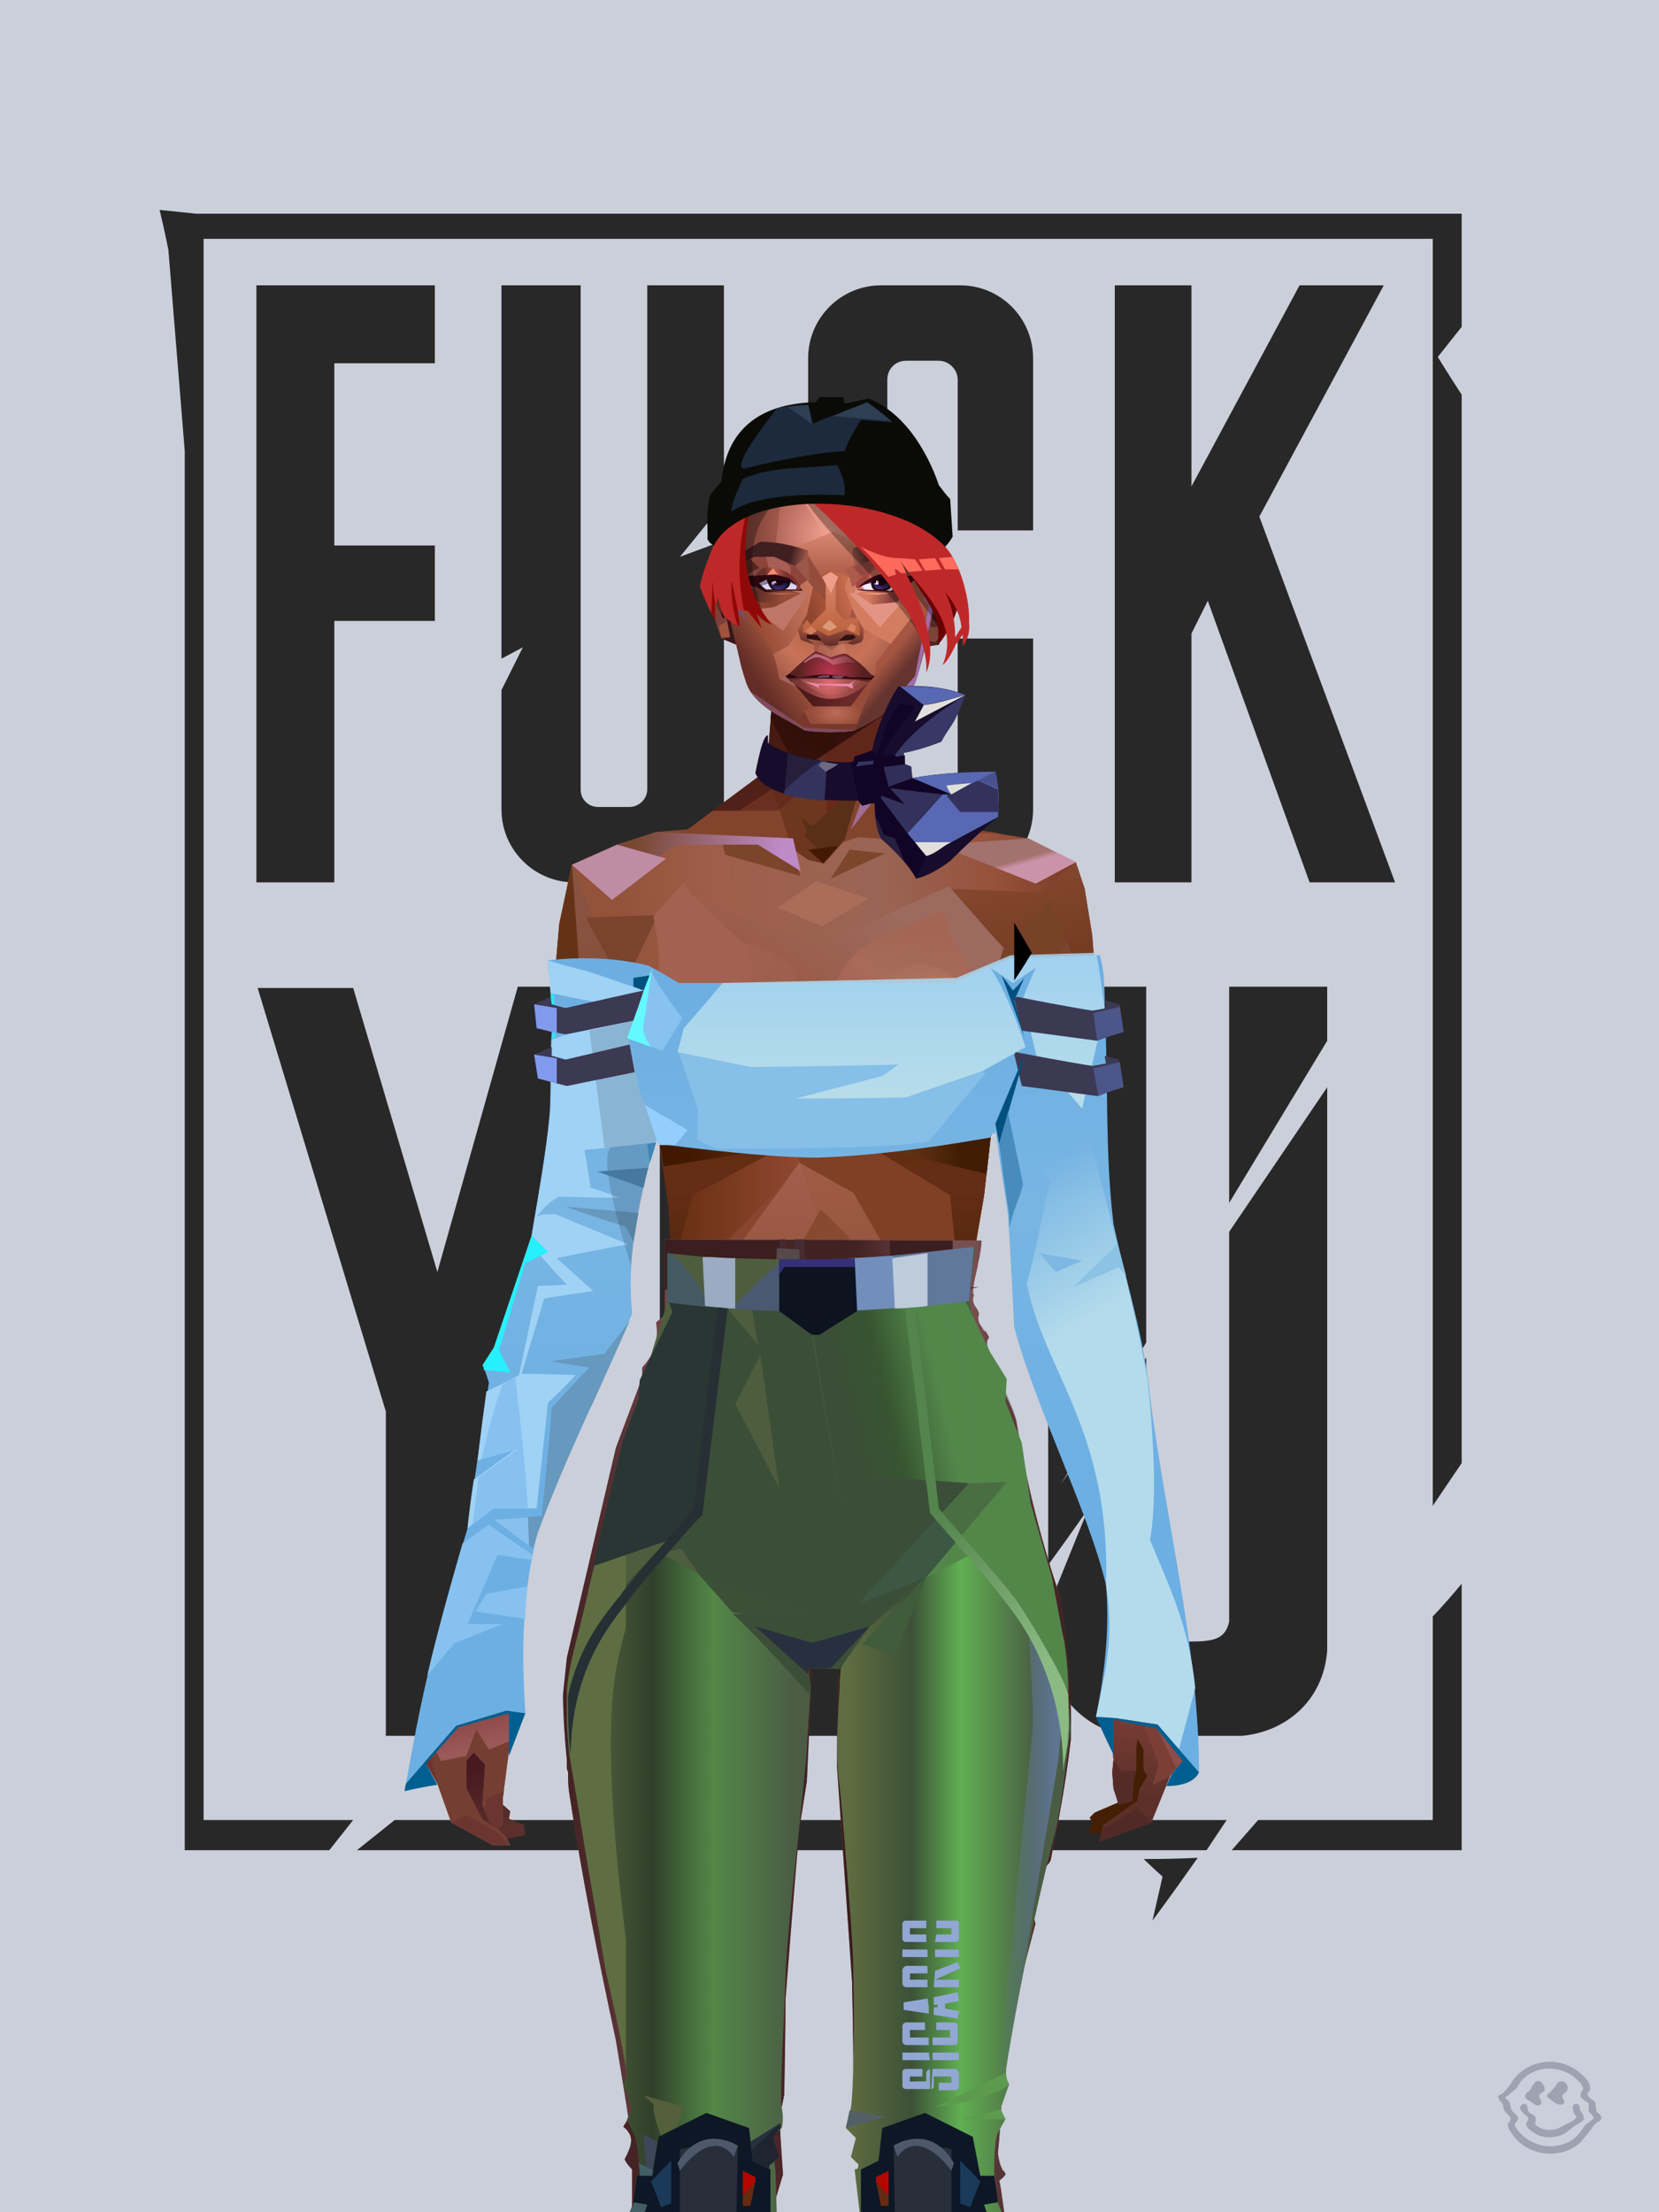 <?xml version="1.0" encoding="UTF-8"?><svg width="1320px" height="1760px" viewBox="0 0 1320 1760" version="1.1" xmlns="http://www.w3.org/2000/svg" xmlns:xlink="http://www.w3.org/1999/xlink"><defs></defs><g stroke="none" stroke-width="1" fill="none" id="id-31038" fill-rule="evenodd"><g id="id-31039"><rect fill="#CBCFDA" width="1320" height="1760" x="0" y="0" id="id-31040"></rect><g transform=" translate(126,166)" fill="#282828" id="id-31041"><path d=" M 336,462 C 336,470 342,476 350,476 L 350,476 L 375,476 C 382,476 389,470 389,462 L 389,462 L 389,61 L 450,61 L 450,234 L 415,277 L 450,264 L 450,478 C 450,510 424,536 392,536 L 331,536 C 299,536 273,510 273,478 L 273,383 L 290,349 L 273,358 L 273,61 L 336,61 Z" id="id-31042"></path><path d=" M 1,1 C 6,22 8,33 8,33 L 21,193 L 21,1306 C 98,1306 136,1306 136,1306 L 155,1282 L 36,1282 L 36,24 L 1014,24 L 1014,1032 L 1037,998 C 1037,431 1037,148 1037,148 C 1024,128 1018,118 1018,118 L 1037,94 L 1037,4 L 30,4 C 11,2 1,1 1,1 Z" id="id-31043"></path><path d=" M 158,1306 L 188,1282 L 850,1282 L 834,1306 C 383,1306 158,1306 158,1306 Z" id="id-31044"></path><path d=" M 784,1313 C 813,1313 827,1312 827,1312 C 803,1346 791,1362 791,1362 L 799,1327 C 789,1318 784,1313 784,1313 Z" id="id-31045"></path><path d=" M 875,1282 C 861,1298 854,1306 854,1306 C 976,1306 1037,1306 1037,1306 C 1037,1165 1037,1094 1037,1094 C 1022,1112 1014,1120 1014,1120 L 1014,1282 C 921,1282 875,1282 875,1282 Z" id="id-31046"></path><path d=" M 708,1079 C 730,1049 740,1034 740,1034 L 708,1113 L 708,1150 C 712,1184 740,1213 776,1215 L 862,1215 C 896,1212 927,1188 930,1147 L 930,699 L 852,814 L 852,1124 C 849,1139 838,1140 819,1140 C 805,1140 790,1142 786,1125 L 786,914 L 718,1015 L 786,902 L 786,619 L 708,619 C 708,926 708,1079 708,1079 Z" id="id-31047"></path><path d=" M 544,619 L 523,658 L 580,624 C 606,635 624,660 624,690 L 624,1144 C 624,1183 592,1215 553,1215 L 470,1215 C 431,1215 399,1183 399,1144 L 399,690 C 399,651 431,619 470,619 L 544,619 L 544,619 Z M 529,694 L 494,694 C 485,694 477,702 477,711 L 477,711 L 477,1123 C 477,1132 485,1140 494,1140 L 494,1140 L 529,1140 C 538,1140 546,1132 546,1123 L 546,1123 L 546,711 C 546,702 538,694 529,694 L 529,694 Z" id="id-31042"></path><polygon points="220 61 78 61 78 536 140 536 140 328 220 328 220 268 140 268 140 123 220 123" id="id-31049"></polygon><polygon points="761 61 822 61 822 221 908 61 975 61 876 245 984 536 916 536 835 312 822 338 822 536 761 536" id="id-31050"></polygon><path d=" M 286,619 L 362,619 L 259,957 L 259,1215 L 181,1215 C 181,1043 181,957 181,957 L 79,620 C 129,620 155,620 155,620 L 222,846 L 286,619 Z" id="id-31051"></path><path d=" M 696,342 L 696,478 C 696,510 670,536 638,536 L 575,536 C 543,536 517,510 517,478 L 517,119 C 517,87 543,61 575,61 L 638,61 C 670,61 696,87 696,119 L 696,256 L 636,256 L 636,136 C 636,128 629,121 621,121 L 595,121 C 586,121 580,128 580,136 L 580,461 C 580,469 586,476 595,476 L 621,476 C 629,476 636,469 636,461 L 636,342" id="id-31043"></path><polygon points="852 619 930 619 930 662 852 791" id="id-31053"></polygon></g></g></g><defs><linearGradient x1="100%" y1="46%" x2="12%" y2="47%" id="id-74155"><stop stop-color="#723722" offset="0%"></stop><stop stop-color="#96513B" offset="21%"></stop><stop stop-color="#9A6555" offset="46%"></stop><stop stop-color="#9F5E49" offset="80%"></stop><stop stop-color="#93523A" offset="100%"></stop></linearGradient><linearGradient x1="53%" y1="81%" x2="50%" y2="21%" id="id-74156"><stop stop-color="#7B3F37" offset="0%"></stop><stop stop-color="#7D4538" offset="24%"></stop><stop stop-color="#834B33" offset="100%"></stop></linearGradient><linearGradient x1="52%" y1="-4%" x2="46%" y2="70%" id="id-74157"><stop stop-color="#834239" offset="0%"></stop><stop stop-color="#5C3029" offset="100%"></stop></linearGradient><linearGradient x1="46%" y1="43%" x2="15%" y2="43%" id="id-74158"><stop stop-color="#924833" offset="0%"></stop><stop stop-color="#683011" offset="100%"></stop></linearGradient><linearGradient x1="54%" y1="37%" x2="12%" y2="72%" id="id-74159"><stop stop-color="#1E0404" offset="0%"></stop><stop stop-color="#34100E" offset="100%"></stop></linearGradient><linearGradient x1="40%" y1="14%" x2="61%" y2="85%" id="id-74160"><stop stop-color="#461A1F" offset="0%"></stop><stop stop-color="#5B2F2C" offset="100%"></stop></linearGradient><linearGradient x1="27%" y1="47%" x2="91%" y2="49%" id="id-74161"><stop stop-color="#784730" offset="0%"></stop><stop stop-color="#BE8BC7" offset="100%"></stop></linearGradient><linearGradient x1="47%" y1="60%" x2="49%" y2="79%" id="id-74162"><stop stop-color="#7F4235" offset="0%"></stop><stop stop-color="#894241" offset="60%"></stop><stop stop-color="#9B595A" offset="100%"></stop></linearGradient><linearGradient x1="29%" y1="56%" x2="69%" y2="53%" id="id-74163"><stop stop-color="#804733" offset="0%"></stop><stop stop-color="#743A2C" offset="8%"></stop><stop stop-color="#7C3D34" offset="18%"></stop><stop stop-color="#5D2920" offset="38%"></stop><stop stop-color="#5B2725" offset="65%"></stop><stop stop-color="#7E4037" offset="81%"></stop><stop stop-color="#4C1B1F" offset="100%"></stop></linearGradient><linearGradient x1="47%" y1="45%" x2="54%" y2="46%" id="id-74164"><stop stop-color="#7A3932" offset="0%"></stop><stop stop-color="#763B2F" offset="62%"></stop><stop stop-color="#5F2C1F" offset="77%"></stop><stop stop-color="#794634" offset="100%"></stop></linearGradient><linearGradient x1="51%" y1="7%" x2="50%" y2="100%" id="id-74165"><stop stop-color="#763D2D" offset="0%"></stop><stop stop-color="#914E49" offset="75%"></stop><stop stop-color="#7B3C3B" offset="100%"></stop></linearGradient><linearGradient x1="51%" y1="11%" x2="49%" y2="93%" id="id-74166"><stop stop-color="#87523F" offset="0%"></stop><stop stop-color="#80482F" offset="73%"></stop><stop stop-color="#865037" offset="100%"></stop></linearGradient><linearGradient x1="51%" y1="-5%" x2="48%" y2="96%" id="id-74167"><stop stop-color="#7D452E" offset="0%"></stop><stop stop-color="#6C3821" offset="100%"></stop></linearGradient><linearGradient x1="50%" y1="19%" x2="50%" y2="69%" id="id-74168"><stop stop-color="#50260A" offset="0%"></stop><stop stop-color="#291000" offset="45%"></stop><stop stop-color="#4C2106" offset="100%"></stop></linearGradient><linearGradient x1="46%" y1="74%" x2="39%" y2="35%" id="id-74169"><stop stop-color="#492117" offset="0%"></stop><stop stop-color="#64311E" offset="51%"></stop><stop stop-color="#713121" offset="100%"></stop></linearGradient><linearGradient x1="46%" y1="16%" x2="49%" y2="82%" id="id-74170"><stop stop-color="#512416" offset="0%" stop-opacity="0.186"></stop><stop stop-color="#482015" offset="100%"></stop></linearGradient><linearGradient x1="41%" y1="19%" x2="50%" y2="100%" id="id-74171"><stop stop-color="#5B2725" offset="0%"></stop><stop stop-color="#50260A" offset="100%"></stop></linearGradient><linearGradient x1="50%" y1="31%" x2="45%" y2="50%" id="id-74172"><stop stop-color="#68361D" offset="0%"></stop><stop stop-color="#894C43" offset="100%"></stop></linearGradient><linearGradient x1="51%" y1="22%" x2="50%" y2="100%" id="id-74173"><stop stop-color="#5D2126" offset="0%"></stop><stop stop-color="#4F1C21" offset="100%"></stop></linearGradient><linearGradient x1="49%" y1="0%" x2="50%" y2="100%" id="id-74174"><stop stop-color="#7A3F2E" offset="0%"></stop><stop stop-color="#793F35" offset="100%"></stop></linearGradient><linearGradient x1="44%" y1="15%" x2="50%" y2="100%" id="id-74175"><stop stop-color="#5B2C1F" offset="0%"></stop><stop stop-color="#50281D" offset="100%"></stop></linearGradient><linearGradient x1="52%" y1="21%" x2="49%" y2="83%" id="id-74176"><stop stop-color="#7F4534" offset="0%"></stop><stop stop-color="#975549" offset="48%"></stop><stop stop-color="#83453F" offset="100%"></stop></linearGradient><linearGradient x1="85%" y1="60%" x2="15%" y2="60%" id="id-74177"><stop stop-color="#864A32" offset="0%"></stop><stop stop-color="#5D2A11" offset="100%"></stop></linearGradient><linearGradient x1="48%" y1="-20%" x2="59%" y2="91%" id="id-74178"><stop stop-color="#96533C" offset="0%"></stop><stop stop-color="#5D2C12" offset="60%"></stop><stop stop-color="#643418" offset="72%"></stop><stop stop-color="#743E24" offset="100%"></stop></linearGradient><linearGradient x1="55%" y1="48%" x2="46%" y2="33%" id="id-74179"><stop stop-color="#743F2A" offset="0%"></stop><stop stop-color="#7E462E" offset="86%"></stop><stop stop-color="#764228" offset="100%"></stop></linearGradient><linearGradient x1="50%" y1="19%" x2="50%" y2="78%" id="id-74180"><stop stop-color="#401900" offset="0%"></stop><stop stop-color="#522003" offset="50%"></stop><stop stop-color="#371900" offset="100%"></stop></linearGradient><linearGradient x1="50%" y1="10%" x2="50%" y2="43%" id="id-74181"><stop stop-color="#85462C" offset="0%"></stop><stop stop-color="#602C13" offset="15%"></stop><stop stop-color="#652D15" offset="68%"></stop><stop stop-color="#592A10" offset="100%"></stop></linearGradient><linearGradient x1="89%" y1="50%" x2="9%" y2="52%" id="id-74182"><stop stop-color="#401D02" offset="0%"></stop><stop stop-color="#995734" offset="53%" stop-opacity="0.199"></stop><stop stop-color="#5A2A10" offset="75%"></stop><stop stop-color="#411900" offset="100%"></stop></linearGradient><linearGradient x1="44%" y1="70%" x2="86%" y2="30%" id="id-74183"><stop stop-color="#9A5741" offset="0%"></stop><stop stop-color="#9C6A5F" offset="100%"></stop></linearGradient><linearGradient x1="19%" y1="86%" x2="73%" y2="32%" id="id-74184"><stop stop-color="#703010" offset="0%"></stop><stop stop-color="#A66353" offset="40%"></stop><stop stop-color="#AE745F" offset="100%"></stop></linearGradient><linearGradient x1="35%" y1="94%" x2="47%" y2="12%" id="id-74185"><stop stop-color="#723C23" offset="0%"></stop><stop stop-color="#966556" offset="40%"></stop><stop stop-color="#AC715D" offset="46%"></stop><stop stop-color="#A36655" offset="100%"></stop></linearGradient><linearGradient x1="50%" y1="54%" x2="27%" y2="9%" id="id-74186"><stop stop-color="#DDAB90" offset="0%"></stop><stop stop-color="#DDAB90" offset="100%" stop-opacity="0.078"></stop></linearGradient><linearGradient x1="20%" y1="36%" x2="93%" y2="69%" id="id-74187"><stop stop-color="#A36150" offset="0%"></stop><stop stop-color="#9D604E" offset="70%"></stop><stop stop-color="#803A19" offset="100%"></stop></linearGradient><linearGradient x1="36%" y1="84%" x2="25%" y2="44%" id="id-74188"><stop stop-color="#663D38" offset="0%" stop-opacity="0.509"></stop><stop stop-color="#57260A" offset="35%" stop-opacity="0.675"></stop><stop stop-color="#763217" offset="100%" stop-opacity="0"></stop></linearGradient><linearGradient x1="63%" y1="95%" x2="43%" y2="20%" id="id-74189"><stop stop-color="#7C3C2B" offset="0%"></stop><stop stop-color="#8A4B32" offset="46%"></stop><stop stop-color="#88452F" offset="100%"></stop></linearGradient><linearGradient x1="40%" y1="0%" x2="50%" y2="86%" id="id-74190"><stop stop-color="#804025" offset="0%"></stop><stop stop-color="#955542" offset="100%"></stop></linearGradient><linearGradient x1="50%" y1="0%" x2="50%" y2="92%" id="id-74191"><stop stop-color="#B56F5E" offset="0%"></stop><stop stop-color="#8B4E35" offset="100%"></stop></linearGradient><linearGradient x1="33%" y1="79%" x2="21%" y2="44%" id="id-74192"><stop stop-color="#936354" offset="0%"></stop><stop stop-color="#633117" offset="28%"></stop><stop stop-color="#763C17" offset="100%" stop-opacity="0"></stop></linearGradient><linearGradient x1="4%" y1="47%" x2="92%" y2="45%" id="id-74193"><stop stop-color="#391108" offset="0%"></stop><stop stop-color="#501A0F" offset="17%" stop-opacity="0.753"></stop><stop stop-color="#6B3127" offset="48%" stop-opacity="0.386"></stop><stop stop-color="#4A1C15" offset="78%" stop-opacity="0.762"></stop><stop stop-color="#411610" offset="100%"></stop></linearGradient><linearGradient x1="60%" y1="45%" x2="67%" y2="53%" id="id-74194"><stop stop-color="#A3716E" offset="0%"></stop><stop stop-color="#CB93A9" offset="100%"></stop></linearGradient><linearGradient x1="48%" y1="15%" x2="54%" y2="81%" id="id-74195"><stop stop-color="#8C4A35" offset="0%"></stop><stop stop-color="#965850" offset="100%"></stop></linearGradient><linearGradient x1="47%" y1="44%" x2="50%" y2="61%" id="id-74196"><stop stop-color="#3E0D06" offset="0%" stop-opacity="0.175"></stop><stop stop-color="#33100B" offset="100%"></stop></linearGradient><linearGradient x1="26%" y1="-7%" x2="50%" y2="96%" id="id-74197"><stop stop-color="#37373F" offset="0%"></stop><stop stop-color="#19191D" offset="100%"></stop></linearGradient><linearGradient x1="50%" y1="12%" x2="59%" y2="82%" id="id-74198"><stop stop-color="#252525" offset="0%"></stop><stop stop-color="#101010" offset="100%"></stop></linearGradient><linearGradient x1="25%" y1="-16%" x2="50%" y2="98%" id="id-74199"><stop stop-color="#37373F" offset="0%"></stop><stop stop-color="#19191D" offset="100%"></stop></linearGradient><linearGradient x1="75%" y1="39%" x2="50%" y2="93%" id="id-74200"><stop stop-color="#252525" offset="0%"></stop><stop stop-color="#000000" offset="100%"></stop></linearGradient></defs><g transform=" translate(334,549)" id="id-74201"><polygon points="561 754 565 871 565 881 537 893 533 897 535 901 532 909 543 910 597 864" fill="#451F04" id="id-74202"></polygon><polygon points="537 282 539 246 535 195 529 158 522 137 484 118 440 111 212 111 188 113 157 123 121 139 111 186 108 221 109 290" fill="url(#id-74155)" id="id-74202"></polygon><polygon points="467 393 474 506 503 589 537 672 556 728 561 754 546 794 552 851 551 861 552 874 556 885 567 882 568 866 570 860 570 843 571 834 576 843 576 859 579 864 573 874 571 884 544 903 541 916 582 901 597 864 607 852 600 821 597 716 589 695 582 655 569 523 544 425" fill="url(#id-74156)" id="id-74202"></polygon><polygon points="546 794 552 851 551 861 552 874 556 885 567 882 568 866 570 860 570 843 571 834 576 843 576 859 579 864 573 874 571 884 544 903 541 916 582 901 597 864 583 871 588 855 573 815 561 823" fill="url(#id-74157)" id="id-74202"></polygon><polygon points="552 851 551 861 552 874 556 887 567 884 568 866 570 860 558 860" fill="#552B28" id="id-74202"></polygon><polygon points="544 906 541 916 582 901 571 889" fill="#512926" id="id-74202"></polygon><polygon points="561 754 548 789 566 819 586 806" fill="#66342D" id="id-74202"></polygon><polygon points="486 648 477 599 453 529 440 504 437 490 439 460 449 402 456 340 188 343 198 411 202 493 162 596 153 638 266 693 319 721 386 693" fill="url(#id-74158)" id="id-74202"></polygon><polygon points="486 648 477 599 453 529 440 504 437 490 439 460 449 402 456 340 296 353 376 634" fill="#804025" id="id-74202"></polygon><g transform=" translate(188,0)" id="id-74211"><polygon points="274 114 253 111 232 100 201 76 188 58 184 1 93 1 88 64 25 111 1 113 103 123 121 135 134 138 149 121 161 117 187 119 225 114" fill="#83442E" id="id-74202"></polygon><polygon points="201 76 188 58 185 12 175 57 155 111 185 73" fill="#A06E95" id="id-74202"></polygon><polygon points="149 1 93 1 88 64 108 126 121 135 133 138" fill="#6E361F" id="id-74202"></polygon><polygon points="116 102 120 113 118 115 136 135 150 119 164 71 125 108" fill="#5A2F17" id="id-74215"></polygon><polygon points="121 127 133 138 145 124" fill="#431903" id="id-74216"></polygon><polygon points="136 98 164 71 175 57 186 17 134 51" fill="#68291C" id="id-74217"></polygon><polygon points="97 96 116 80 164 60 178 48 186 17 184 1 93 1 88 64 45 96" fill="#5E2519" opacity="0.654" id="id-74202"></polygon><polygon points="186 17 184 1 93 1 88 64 45 96 66 96" fill="url(#id-74159)" opacity="0.467" id="id-74202"></polygon><polygon points="123 58 176 23 186 17 184 1 93 1 91 22 108 55" fill="#1E0404" opacity="0.434" id="id-74202"></polygon></g><polygon points="41 844 33 856 36 895 64 915 84 911 83 903 71 898 72 892 63 884 52 849" fill="url(#id-74160)" id="id-74202"></polygon><polygon points="315 152 285 173 320 188 357 166" fill="#AA6D58" id="id-74222"></polygon><polygon points="327 150 370 130 342 127" fill="#7D452B" id="id-74223"></polygon><polygon points="301 142 303 148 243 131 240 119 276 119" fill="#7B442B" id="id-74224"></polygon><polygon points="159 149 206 123 269 123 303 144 297 118 188 113 157 123 121 139" fill="url(#id-74161)" id="id-74202"></polygon><polygon points="157 123 121 139 153 167 196 134" fill="#BE8CA3" id="id-74202"></polygon><polygon points="89 584 77 541 62 551 45 658 34 712 25 741 25 762 10 817 0 845 14 870 25 901 58 919 72 919 69 913 61 905 50 899 37 874 37 852 43 845 52 855 50 887 56 901 64 905 66 901 66 882 72 836 72 800 69 781 64 773 66 735 85 684 121 599 162 510" fill="url(#id-74162)" id="id-74202"></polygon><polygon points="89 584 77 541 62 551 45 658 48 715 121 599 162 510" fill="#7A432A" id="id-74202"></polygon><polygon points="55 843 45 827 37 848 17 852 8 836 5 851 0 845 14 870 25 901 58 919 72 919 69 913 61 905 50 899 37 874 37 852 43 845 52 855 50 887 56 901 64 905 66 901 66 882 72 836" fill="#743E32" id="id-74202"></polygon><polygon points="53 882 52 892 56 901 64 905 66 901 66 882 67 876" fill="#6B362F" id="id-74202"></polygon><polygon points="25 901 58 919 72 919 62 909 37 895" fill="#6B362F" id="id-74202"></polygon><polygon points="160 467 145 488 108 578 45 777 48 797 64 773 66 735 85 684 121 599 162 510" fill="#643317" id="id-74202"></polygon><polygon points="169 1211 277 1211 282 1183 281 1150 284 1127 286 1114 285 1063 293 972 306 866 311 792 309 768 323 771 337 768 333 817 333 855 339 924 346 1008 348 1113 351 1130 353 1176 361 1211 461 1211 458 1191 456 1170 460 1133 461 1082 505 905 516 839 518 826 512 762 503 706 486 648 482 629 386 690 318 718 266 690 184 629 153 637 132 731 119 781 118 813 123 862 131 916 166 1094 176 1179" fill="url(#id-74163)" id="id-74202"></polygon><polygon points="463 664 416 771 400 819 392 1125 359 1178 398 1204 441 1153 461 1082 505 905 516 839 518 826 515 789 490 714" fill="url(#id-74164)" id="id-74202"></polygon><polygon points="422 1160 395 1199 365 1171 401 1149 384 1120 391 983 411 786 416 771 448 697 454 1013 445 1116 407 1149" fill="url(#id-74165)" id="id-74235"></polygon><polygon points="121 139 111 186 108 221 109 290 96 438 89 464 69 510 89 585 162 510 167 425 162 241" fill="url(#id-74166)" id="id-74202"></polygon><polygon points="101 466 103 488 106 510 160 447 179 359 164 232 187 184 186 179 132 181 161 234 161 321 149 376 151 384 123 461 114 466" fill="url(#id-74167)" id="id-74237"></polygon><polygon points="96 438 89 464 69 510 51 621 101 520 96 476" fill="#82566B" id="id-74202"></polygon><polygon points="96 451 128 365 134 316 121 139 111 186 108 221 109 290 96 438" fill="#643317" id="id-74202"></polygon><polygon points="184 241 177 248 162 225 138 289 161 321 170 375 161 420 151 411 162 510 167 425 188 343" fill="url(#id-74168)" id="id-74202"></polygon><polygon points="284 1127 286 1114 285 1063 293 972 306 866 311 792 309 768 323 771 337 768 333 817 333 855 339 924 346 1008 375 889 416 771 463 664 490 714 515 790 512 762 503 706 486 648 477 599 471 583 420 650 316 720 201 654 244 742 264 824 275 994" fill="url(#id-74169)" id="id-74202"></polygon><polygon points="298 930 306 866 311 792 309 768 323 771 337 768 333 817 333 855 336 894 347 826 360 784 378 733 388 687 321 739 254 687 267 736 291 821" fill="url(#id-74170)" id="id-74202"></polygon><polygon points="348 1093 348 1113 351 1130 353 1176 361 1211 461 1211 439 1155 422 1136 403 1148 429 1168 400 1202 370 1170 382 1125" fill="url(#id-74171)" id="id-74202"></polygon><polygon points="10 855 8 836 5 851 0 845 14 870" fill="#6D342E" id="id-74202"></polygon><polygon points="520 500 516 520 544 629 474 500 490 399" fill="url(#id-74172)" id="id-74245"></polygon><polygon points="461 1211 458 1191 456 1170 460 1133 461 1082 439 1155 450 1211" fill="url(#id-74173)" id="id-74202"></polygon><polygon points="220 1149 259 1115 240 1063 232 973 266 819 240 713 201 661 158 650 201 784 183 925 170 1083" fill="url(#id-74174)" id="id-74247"></polygon><polygon points="169 1211 277 1211 282 1183 281 1150 284 1127 286 1114 286 1098 226 1211 207 1211 196 1121 173 1078 150 1014 166 1094 176 1179" fill="url(#id-74175)" id="id-74202"></polygon><polygon points="173 1078 183 924 150 1014" fill="#6B352C" id="id-74202"></polygon><polygon points="169 1211 239 1211 230 1196 204 1175 173 1150 176 1179" fill="#521E24" opacity="0.574" id="id-74202"></polygon><polygon points="221 1130 240 1097 224 1063 224 983 240 804 217 698 190 668 212 771 212 910 190 998 181 1094" fill="url(#id-74176)" id="id-74247"></polygon><polygon points="217 795 221 692 200 667 169 658 200 737" fill="#9C5F46" id="id-74252"></polygon><polygon points="511 476 492 419 481 447 484 356 521 274 533 417" fill="url(#id-74177)" id="id-74253"></polygon><polygon points="569 523 544 425 542 346 537 282 539 246 535 195 529 158 522 137 494 161 419 158 471 211 516 290 525 411 511 477 518 507 535 462 562 543" fill="url(#id-74178)" id="id-74202"></polygon><polygon points="486 389 533 243 501 167 464 207 451 247 463 265" fill="url(#id-74179)" id="id-74255"></polygon><polygon points="473 490 474 506 503 589 537 672 556 728 561 754 567 712 543 623" fill="#582A0F" id="id-74202"></polygon><polygon points="460 328 466 378 474 506 490 425 486 392 469 274 479 230 461 260 454 251" fill="url(#id-74180)" id="id-74202"></polygon><polygon points="440 504 437 490 439 460 449 402 456 340 458 328 325 282 188 343 198 411 202 493 162 596 157 621 161 633 169 599 173 570 204 506 202 458 217 402 286 365 321 352 353 360 422 402 431 493 437 520" fill="url(#id-74181)" id="id-74202"></polygon><polygon points="451 385 456 340 458 328 364 340 330 308 268 343 188 343 194 379 262 368 312 343 335 340 381 368" fill="url(#id-74182)" id="id-74202"></polygon><polygon points="286 328 306 310 330 274 453 252 464 205 421 156 317 204 219 165 210 154 188 180" fill="url(#id-74183)" id="id-74260"></polygon><path d=" M 422,195 L 405,190 C 377,190 357,198 343,214 C 329,230 322,250 323,276 C 324,301 331,320 345,333 C 365,351 384,356 405,356 C 425,356 444,347 450,342 C 454,339 457,335 460,328 C 463,323 466,317 467,308 C 469,294 466,276 457,254 L 422,195 Z" fill="url(#id-74184)" id="id-74261"></path><path d=" M 422,195 L 417,175 C 386,188 366,196 358,201 C 355,203 351,206 348,208 C 348,209 381,253 448,342 C 454,338 459,332 463,324 C 469,310 469,301 469,293 C 469,287 465,275 459,257 L 422,195 Z" fill="url(#id-74185)" id="id-74261"></path><path d=" M 375,226 C 338,253 343,276 343,284 C 343,291 353,319 371,335 C 379,342 422,349 447,331 C 468,316 472,294 458,265 C 427,221 400,208 375,226 Z" fill="url(#id-74186)" opacity="0.282" id="id-74261"></path><path d=" M 272,205 C 260,199 243,200 221,209 C 187,227 169,258 168,303 C 167,319 184,342 190,346 C 197,351 212,356 239,353 C 257,351 272,344 284,333 C 303,312 312,288 309,260 C 305,217 291,214 272,205 Z" fill="url(#id-74187)" id="id-74264"></path><path d=" M 340,285 C 333,252 328,240 326,248 C 324,254 323,263 323,276 C 324,301 331,320 345,333 C 365,351 382,356 404,356 C 425,356 444,347 450,342 C 456,337 465,325 468,308 C 472,290 465,276 463,268 C 461,263 460,259 458,255 L 442,290 L 399,304 L 366,300 L 340,285 Z" fill="url(#id-74188)" id="id-74261"></path><path d=" M 153,637 L 149,654 L 132,731 L 130,739 C 133,730 135,723 137,718 C 140,709 147,691 149,680 C 151,671 155,655 161,633 L 172,570 L 162,596 L 153,637 Z" fill="#7D362E" id="id-74202"></path><path d=" M 259,203 C 254,199 240,185 217,163 L 210,153 L 186,180 C 192,211 192,231 186,239 C 175,256 168,277 168,303 C 168,324 190,352 239,344 C 252,342 274,217 259,203 Z" fill="#A36150" id="id-74264"></path><polygon points="175 565 203 550 234 558 241 520 203 455 203 507" fill="#5E2D13" id="id-74268"></polygon><polygon points="241 442 241 518 229 556 233 629 266 657 316 707 381 659 395 629 364 504 350 504 301 380" fill="url(#id-74189)" id="id-74269"></polygon><polygon points="432 626 427 589 407 518 414 505 450 568 470 618" fill="url(#id-74190)" id="id-74270"></polygon><polygon points="302 376 254 442 254 546 302 590 364 568 364 504 350 504 376 454 345 400" fill="url(#id-74191)" opacity="0.599" id="id-74269"></polygon><polygon points="317 480 342 436 319 413 300 447" fill="#874A31" id="id-74272"></polygon><polygon points="304 541 318 507 329 541 314 549" fill="#774029" id="id-74273"></polygon><polygon points="306 543 316 578 329 541" fill="#935F42" id="id-74274"></polygon><path d=" M 178,333 C 179,334 180,336 182,338 C 184,342 186,343 189,346 C 190,347 197,351 206,353 C 215,354 226,355 239,353 C 257,351 272,344 284,333 C 293,322 299,313 302,305 C 304,301 307,293 309,277 C 310,274 310,268 309,260 L 228,277 L 207,295 L 178,333 Z" fill="url(#id-74192)" id="id-74264"></path><polygon points="306 543 308 550 324 556 329 541" fill="#9E7261" id="id-74274"></polygon><polygon points="308 543 318 525 323 542 314 548" fill="#3C1E03" id="id-74277"></polygon><polygon points="152 641 162 596 176 561 185 617 214 602 246 628 323 690 404 628 423 605 454 605 470 577 477 599 482 629 388 689 337 768 323 771 309 768 259 688 175 639 142 688" fill="url(#id-74193)" opacity="0.442" id="id-74278"></polygon><polygon points="490 154 522 137 484 118 412 123" fill="url(#id-74194)" id="id-74202"></polygon><polygon points="573 785 588 829 602 858 607 852 600 821 597 716 576 763" fill="#8E4D48" id="id-74202"></polygon><polygon points="574 722 589 695 582 655 533 542" fill="url(#id-74195)" id="id-74202"></polygon><polygon points="172 640 241 690 309 768 323 771 338 768 395 706 469 661 404 650 313 706 217 629" fill="url(#id-74196)" opacity="0.571" id="id-74282"></polygon><g transform=" translate(188,270)" id="id-74283"><polygon points="207 13 207 10 217 2 220 2 239 21 258 39 260 42 250 51 246 52 226 33" fill="url(#id-74197)" id="id-74284"></polygon><polygon points="208 40 218 50 222 50 240 33 257 13 257 9 247 0 244 1 230 19 209 36" fill="url(#id-74198)" id="id-74285"></polygon><polygon points="1 13 1 10 10 2 15 2 32 21 50 39 52 42 42 52 38 52 19 33" fill="url(#id-74199)" id="id-74284"></polygon><polygon points="0 43 10 53 14 53 33 35 50 15 50 11 40 3 36 4 19 23 1 39" fill="url(#id-74200)" id="id-74285"></polygon></g></g><defs><linearGradient x1="50%" y1="0%" x2="50%" y2="85%" id="id-74953"><stop stop-color="#874639" offset="0%"></stop><stop stop-color="#4D2322" offset="100%"></stop></linearGradient><radialGradient cx="50%" cy="55%" r="91%" id="id-74954" fx="50%" fy="55%" gradientTransform=" translate(0.500,0.550) scale(1,0.697) rotate(-90) scale(1,0.712) translate(-0.500,-0.550)"><stop stop-color="#A3513A" offset="0%"></stop><stop stop-color="#C87359" offset="39%"></stop><stop stop-color="#291013" offset="100%"></stop></radialGradient><linearGradient x1="11%" y1="60%" x2="57%" y2="52%" id="id-74955"><stop stop-color="#944831" offset="0%"></stop><stop stop-color="#B46750" offset="48%"></stop><stop stop-color="#D27D60" offset="100%"></stop></linearGradient><linearGradient x1="46%" y1="46%" x2="22%" y2="61%" id="id-74956"><stop stop-color="#A0543D" offset="0%"></stop><stop stop-color="#642D27" offset="100%"></stop></linearGradient><linearGradient x1="48%" y1="50%" x2="57%" y2="65%" id="id-74957"><stop stop-color="#A55643" offset="0%"></stop><stop stop-color="#66342F" offset="100%"></stop></linearGradient><linearGradient x1="100%" y1="38%" x2="17%" y2="50%" id="id-74958"><stop stop-color="#CB7B65" offset="0%"></stop><stop stop-color="#AE6452" offset="100%"></stop></linearGradient><linearGradient x1="47%" y1="27%" x2="48%" y2="50%" id="id-74959"><stop stop-color="#532D32" offset="0%"></stop><stop stop-color="#794968" offset="100%"></stop></linearGradient><radialGradient cx="47%" cy="70%" r="97%" id="id-74960" fx="47%" fy="70%" gradientTransform=" translate(0.467,0.700) scale(0.592,1) rotate(-93) translate(-0.467,-0.700)"><stop stop-color="#D17F6C" offset="0%"></stop><stop stop-color="#622923" offset="100%"></stop></radialGradient><linearGradient x1="42%" y1="43%" x2="61%" y2="33%" id="id-74961"><stop stop-color="#783A36" offset="0%"></stop><stop stop-color="#632F2B" offset="100%"></stop></linearGradient><radialGradient cx="45%" cy="79%" r="81%" id="id-74962" fx="45%" fy="79%" gradientTransform=" translate(0.447,0.790) scale(0.833,1) rotate(-90) scale(1,1) translate(-0.447,-0.790)"><stop stop-color="#F2A292" offset="0%"></stop><stop stop-color="#93483D" offset="100%"></stop></radialGradient><linearGradient x1="58%" y1="0%" x2="20%" y2="89%" id="id-74963"><stop stop-color="#D48072" offset="0%" stop-opacity="0"></stop><stop stop-color="#E49281" offset="46%"></stop><stop stop-color="#F2A38F" offset="100%" stop-opacity="0.432"></stop></linearGradient><linearGradient x1="52%" y1="22%" x2="50%" y2="16%" id="id-74964"><stop stop-color="#A06DAA" offset="0%"></stop><stop stop-color="#A471B2" offset="100%" stop-opacity="0.398"></stop></linearGradient><radialGradient cx="45%" cy="76%" r="54%" id="id-74965" fx="45%" fy="76%" gradientTransform=" translate(0.455,0.761) scale(0.673,1) scale(1,0.612) translate(-0.455,-0.761)"><stop stop-color="#BC6D5A" offset="0%"></stop><stop stop-color="#974C3A" offset="100%"></stop></radialGradient><linearGradient x1="50%" y1="0%" x2="50%" y2="73%" id="id-74966"><stop stop-color="#D88873" offset="0%"></stop><stop stop-color="#B4624D" offset="100%"></stop></linearGradient><linearGradient x1="25%" y1="52%" x2="67%" y2="55%" id="id-74967"><stop stop-color="#D37B62" offset="0%"></stop><stop stop-color="#843C39" offset="100%"></stop></linearGradient><linearGradient x1="71%" y1="52%" x2="18%" y2="50%" id="id-74968"><stop stop-color="#994D39" offset="0%"></stop><stop stop-color="#5E2C26" offset="100%"></stop></linearGradient><linearGradient x1="94%" y1="63%" x2="50%" y2="63%" id="id-74969"><stop stop-color="#6F3D40" offset="0%"></stop><stop stop-color="#AD594C" offset="100%"></stop></linearGradient><linearGradient x1="50%" y1="0%" x2="50%" y2="84%" id="id-74970"><stop stop-color="#0B071E" offset="0%"></stop><stop stop-color="#3C2F7B" offset="100%"></stop></linearGradient><linearGradient x1="75%" y1="46%" x2="36%" y2="49%" id="id-74971"><stop stop-color="#772F2B" offset="0%"></stop><stop stop-color="#B35849" offset="46%"></stop><stop stop-color="#693027" offset="100%"></stop></linearGradient><linearGradient x1="50%" y1="0%" x2="50%" y2="84%" id="id-74972"><stop stop-color="#0B071E" offset="0%"></stop><stop stop-color="#3C2F7B" offset="100%"></stop></linearGradient><linearGradient x1="28%" y1="50%" x2="72%" y2="55%" id="id-74973"><stop stop-color="#4C1A19" offset="0%"></stop><stop stop-color="#692928" offset="100%"></stop></linearGradient><radialGradient cx="50%" cy="28%" r="98%" id="id-74974" fx="50%" fy="28%" gradientTransform=" translate(0.500,0.278) scale(0.259,1) rotate(90) scale(1,1) translate(-0.500,-0.278)"><stop stop-color="#DF6C71" offset="0%"></stop><stop stop-color="#9F504C" offset="100%"></stop></radialGradient><linearGradient x1="13%" y1="50%" x2="90%" y2="50%" id="id-74975"><stop stop-color="#682929" offset="0%"></stop><stop stop-color="#B85454" offset="54%"></stop><stop stop-color="#833A38" offset="100%"></stop></linearGradient><radialGradient cx="48%" cy="82%" r="121%" id="id-74976" fx="48%" fy="82%" gradientTransform=" translate(0.483,0.816) scale(0.316,1) rotate(-95) translate(-0.483,-0.816)"><stop stop-color="#BA354F" offset="0%"></stop><stop stop-color="#592020" offset="100%"></stop></radialGradient><linearGradient x1="32%" y1="49%" x2="112%" y2="53%" id="id-74977"><stop stop-color="#F6B8CB" offset="0%"></stop><stop stop-color="#78272F" offset="100%"></stop></linearGradient><linearGradient x1="50%" y1="0%" x2="50%" y2="100%" id="id-74978"><stop stop-color="#693C4E" offset="0%"></stop><stop stop-color="#7A5771" offset="100%"></stop></linearGradient><linearGradient x1="50%" y1="0%" x2="50%" y2="100%" id="id-74979"><stop stop-color="#693C4E" offset="0%"></stop><stop stop-color="#7A5771" offset="100%"></stop></linearGradient><linearGradient x1="-8%" y1="57%" x2="25%" y2="53%" id="id-74980"><stop stop-color="#C06E59" offset="0%"></stop><stop stop-color="#4C2426" offset="100%"></stop></linearGradient><linearGradient x1="106%" y1="53%" x2="76%" y2="50%" id="id-74981"><stop stop-color="#C06F5A" offset="0%"></stop><stop stop-color="#401F21" offset="100%"></stop></linearGradient><linearGradient x1="81%" y1="45%" x2="17%" y2="63%" id="id-74982"><stop stop-color="#C86C4D" offset="0%"></stop><stop stop-color="#90452F" offset="100%"></stop></linearGradient><linearGradient x1="50%" y1="14%" x2="50%" y2="87%" id="id-74983"><stop stop-color="#D37E62" offset="0%"></stop><stop stop-color="#BE6540" offset="100%"></stop></linearGradient><linearGradient x1="50%" y1="29%" x2="50%" y2="100%" id="id-74984"><stop stop-color="#A4543F" offset="0%"></stop><stop stop-color="#602B28" offset="100%"></stop></linearGradient></defs><g transform=" translate(561,332)" id="id-74985"><g transform=" translate(172,115)" id="id-74986"><polygon points="14 1 18 0 25 8 27 21 24 41 14 66 0 68" fill="url(#id-74953)" id="id-74987"></polygon><polygon points="12 48 19 50 23 42 26 24 20 12 12 22" fill="#7D3F38" id="id-74988"></polygon><polygon points="11 21 17 10 20 5 24 7 26 24 20 36 18 31 20 16 9 29" fill="#632A21" id="id-74989"></polygon><polygon points="10 28 11 38 8 45 13 49 19 38 13 24" fill="#381717" id="id-74990"></polygon><polygon points="12 18 17 17 18 9" fill="#381717" id="id-74991"></polygon><polygon points="17 51 9 52 7 51 4 62 11 64 13 62" fill="#7C4337" id="id-74992"></polygon></g><g transform=" translate(0,113)" id="id-74993"><polygon points="13 0 5 0 0 13 4 36 13 63 25 67" fill="#9B4D38" id="id-74994"></polygon><polygon points="5 9 0 13 4 36 13 63 25 67 13 24" fill="#7D3F38" id="id-74994"></polygon><polygon points="18 46 14 47 7 32 11 26 4 9 6 5 16 20 17 29" fill="#632A21" id="id-74996"></polygon><polygon points="13 62 20 62 18 49 11 53" fill="#A0533D" id="id-74997"></polygon><polygon points="25 68 13 63 20 62 17 46 14 47 13 44 14 29 17 26 14 22 10 19 10 11 17 20" fill="#381717" id="id-74998"></polygon><polygon points="13 9 4 3 5 0 12 0" fill="#C26E60" id="id-74999"></polygon></g><path d=" M 29,199 C 21,165 17,151 15,130 C 4,44 33,0 103,0 C 180,0 191,63 186,119 C 183,157 173,191 170,202 C 169,206 167,213 164,217 C 155,229 135,242 119,249 C 112,251 89,251 79,249 C 65,240 47,234 36,218 C 33,213 32,209 29,199 Z" fill="url(#id-74954)" id="id-75000"></path><polygon points="122 166 151 182 171 155 113 120 77 124 20 148 51 190 66 182 86 155" fill="url(#id-74955)" id="id-75001"></polygon><polygon points="115 140 139 167 156 148 121 130 119 140" fill="#E49484" id="id-75002"></polygon><polygon points="169 156 153 147 164 132 174 151" fill="#D66650" id="id-75003"></polygon><path d=" M 29,199 C 24,176 20,162 18,149 C 18,148 33,157 51,182 C 54,187 57,195 59,208 C 110,231 130,244 119,249 C 112,251 89,251 79,249 C 65,240 47,234 36,218 C 33,213 32,209 29,199 Z" fill="url(#id-74956)" id="id-75000"></path><path d=" M 119,249 C 112,251 89,251 79,249 C 77,247 74,245 70,242 L 80,234 L 131,223 C 125,240 121,248 119,249 Z" fill="#79382D" id="id-75000"></path><path d=" M 135,207 L 136,195 L 171,151 L 164,131 L 171,125 C 178,143 181,152 181,154 C 177,177 172,195 170,202 C 169,206 167,213 164,217 C 155,229 135,242 119,249 L 135,207 Z" fill="url(#id-74957)" id="id-75000"></path><polygon points="179 117 171 125 177 143" fill="#90596C" id="id-75000"></polygon><polygon points="89 188 91 178 110 176 113 191 99 195" fill="url(#id-74958)" id="id-75008"></polygon><polygon points="87 187 87 181 78 175 104 155 123 177 113 180 106 181 101 185 95 182 91 181 89 187" fill="#56281B" opacity="0.297" id="id-75009"></polygon><path d=" M 119,249 C 112,251 89,251 79,249 C 65,240 47,234 36,218 L 79,247 L 119,249 Z" fill="#814C5E" id="id-75000"></path><polygon points="23 119 31 133 45 121 34 111" fill="#562722" id="id-75011"></polygon><polygon points="23 119 23 141 31 133" fill="#663632" id="id-75011"></polygon><path d=" M 18,149 C 17,143 15,136 15,130 C 14,120 13,111 13,103 L 21,70 L 32,111 L 23,119 L 23,145 L 35,163 L 18,149 Z" fill="url(#id-74959)" id="id-75000"></path><path d=" M 30,111 L 24,83 C 36,49 59,30 92,24 C 126,19 155,33 180,67 L 186,98 L 183,119 L 99,103 L 30,111 Z" fill="url(#id-74960)" id="id-75014"></path><path d=" M 180,58 L 186,98 L 183,119 L 171,104 L 164,65 L 154,82 C 147,53 146,38 149,36 C 160,43 170,50 180,58 Z" fill="url(#id-74961)" id="id-75014"></path><polygon points="56 102 62 49 99 32 135 45 149 102 99 109" fill="url(#id-74962)" id="id-75016"></polygon><polygon points="92 39 75 62 99 99 122 62 103 39" fill="url(#id-74963)" id="id-75017"></polygon><path d=" M 149,226 L 167,206 L 178,150 L 174,144 L 178,121 L 167,106 L 174,75 L 184,97 L 181,113 L 184,132 C 180,165 172,193 170,202 C 169,206 167,213 164,217 L 149,226 Z" fill="url(#id-74964)" id="id-75000"></path><polygon points="135 207 121 244 84 244 79 234 86 230" fill="url(#id-74965)" id="id-75000"></polygon><polygon points="70 104 102 91 136 107 109 132 81 126" fill="url(#id-74966)" id="id-75020"></polygon><polygon points="39 152 62 170 82 141 75 134" fill="#BF7666" id="id-75021"></polygon><polygon points="76 140 55 151 39 153 25 147 23 146 23 140 26 129 29 127" fill="#8B422F" id="id-75022"></polygon><polygon points="120 140 133 149 153 147 164 132" fill="url(#id-74967)" id="id-75023"></polygon><polygon points="39 135 33 139 43 147 59 148 76 140" fill="url(#id-74968)" id="id-75024"></polygon><polygon points="117 135 127 129 169 128 177 120 169 111 146 101 112 121 115 128" fill="url(#id-74969)" id="id-75025"></polygon><polygon points="124 126 118 119 146 104 167 113 158 123" fill="#914840" id="id-75026"></polygon><polygon points="131 124 144 107 161 107 147 121" fill="#BE6D65" id="id-75027"></polygon><path d=" M 120,136 L 120,132 C 127,124 134,119 142,118 C 149,118 157,121 165,128 L 120,136 Z" fill="#A04740" id="id-75028"></path><path d=" M 130,129 C 130,123 134,120 142,119 C 149,119 154,121 157,128 L 130,129 Z" fill="#C76355" id="id-75028"></path><polygon points="138 126 142 119 144 119 148 126" fill="#FEB99C" id="id-75030"></polygon><polygon points="125 138 148 138 158 132 148 126 137 127 124 134" fill="#F4EAFF" id="id-75031"></polygon><polygon points="127 137 124 134 120 137" fill="#D8706A" id="id-75032"></polygon><path d=" M 132,131 C 132,134 133,136 134,137 C 137,139 142,139 146,137 C 148,136 149,133 149,128 C 145,127 142,127 140,127 C 138,128 135,129 132,131 Z" fill="#2A0610" id="id-75033"></path><path d=" M 134,132 C 134,134 135,135 136,136 C 138,137 140,137 144,136 C 146,135 147,133 147,130 C 146,130 145,130 145,130 C 143,129 144,134 140,134 C 135,134 138,130 137,130 C 136,131 135,131 134,132 Z" fill="url(#id-74970)" id="id-75033"></path><polygon points="74 135 82 129 69 114 44 105 34 110 52 129" fill="#8E4539" id="id-75035"></polygon><polygon points="51 121 48 109 62 113 68 119 68 125" fill="#A85E55" id="id-75036"></polygon><path d=" M 32,127 C 39,121 46,118 55,120 C 64,121 71,126 76,135 L 32,127 Z" fill="url(#id-74971)" id="id-75037"></path><path d=" M 32,127 C 37,122 42,120 48,119 C 44,121 41,124 39,128 L 32,127 Z" fill="#824642" id="id-75037"></path><polygon points="47 128 54 120 61 129" fill="#F68A70" id="id-75039"></polygon><polygon points="49 137 76 137 73 133 62 128 42 128 38 131" fill="#DED5FF" id="id-75040"></polygon><polygon points="72 133 73 135 72 137 77 137 75 135" fill="#8E3D3C" id="id-75041"></polygon><path d=" M 49,129 C 51,136 54,139 60,138 C 65,137 68,135 68,130 L 58,128 L 49,129 Z" fill="#24060D" id="id-75042"></path><path d=" M 51,131 C 53,136 56,138 60,137 C 64,136 66,134 66,131 L 62,130 C 62,132 61,134 58,134 C 56,134 55,132 55,130 L 51,131 Z" fill="url(#id-74972)" id="id-75042"></path><polygon points="50 139 65 138 78 138 77 137 65 137 49 137" fill="#3E1B19" id="id-75044"></polygon><polygon points="141 131 153 135 158 131 148 126 135 128 126 133" fill="#000000" opacity="0.400" id="id-75045"></polygon><polygon points="45 134 51 132 68 132 73 134 68 129 48 128 40 132" fill="#000000" opacity="0.400" id="id-75046"></polygon><polygon points="77 137 76 137 75 135 67 130 49 129 43 132 49 138 53 139 48 139 41 135 38 135 28 126 41 126 56 125 67 128" fill="#2A0710" id="id-75047"></polygon><path d=" M 121,136 C 129,132 135,130 139,128 C 143,127 149,128 155,132 C 154,134 151,136 147,139 C 150,139 154,137 160,133 L 162,133 L 171,126 C 166,126 162,126 160,126 C 153,125 147,123 143,124 C 136,125 128,129 121,136 Z" fill="#340713" id="id-75048"></path><polygon points="135 133 138 133 138 130 136 130 136 132 135 132" fill="#F8E2F8" id="id-75049"></polygon><polygon points="53 131 53 133 55 133 55 132 57 132 56 130" fill="#C7ABCD" id="id-75050"></polygon><g transform=" translate(59,186)" id="id-75051"><polygon points="6 20 0 22 19 31" fill="#A4645E" id="id-75052"></polygon><polygon points="10 24 27 44 57 44 71 25" fill="url(#id-74973)" id="id-75053"></polygon><polygon points="7 22 41 28 73 23 76 20 69 17 11 16 5 20" fill="#2A0710" id="id-75054"></polygon><path d=" M 7,22 C 19,32 30,38 41,38 C 52,38 63,33 73,23 L 56,22 C 49,22 43,22 39,22 C 35,22 30,21 22,21 L 7,22 Z" fill="url(#id-74974)" id="id-75054"></path><path d=" M 7,22 C 19,32 30,38 41,38 C 52,38 63,33 73,23 L 66,23 C 58,31 49,35 41,35 C 33,35 25,30 15,21 L 7,22 Z" fill="url(#id-74975)" opacity="0.651" id="id-75054"></path><path d=" M 7,22 C 8,23 9,24 10,25 C 10,22 20,22 39,22 C 59,22 69,24 71,25 C 71,25 72,24 73,23 L 56,22 C 49,22 43,22 39,22 C 35,22 30,21 22,21 L 7,22 Z" fill="#632928" id="id-75054"></path><path d=" M 15,21 L 23,20 C 30,19 37,18 41,19 C 46,19 51,20 58,21 L 75,21 C 68,12 60,6 53,2 C 50,2 46,3 41,5 C 36,3 32,1 29,0 C 22,5 15,11 8,18 L 15,21 Z" fill="url(#id-74976)" id="id-75058"></path><path d=" M 21,9 C 25,6 28,5 31,5 C 33,5 37,7 43,11 L 53,9 L 60,9 C 63,10 60,8 53,4 C 50,4 47,5 42,7 C 37,4 32,3 29,2 C 22,6 19,9 19,9 L 21,9 Z" fill="url(#id-74977)" opacity="0.485" id="id-75058"></path><path d=" M 20,24 L 33,30 C 30,28 31,27 34,27 C 37,27 44,28 54,28 L 59,30 L 58,26 L 61,23 L 56,26 L 30,26 L 20,24 Z" fill="#EE88AA" id="id-75060"></path><path d=" M 31,20 C 31,20 31,21 31,21 C 31,21 34,21 40,21 C 40,20 40,20 40,19 C 38,19 35,19 31,20 Z" fill="url(#id-74978)" id="id-75061"></path><path d=" M 42,20 C 42,20 42,21 42,21 C 46,22 49,22 51,21 L 51,20 C 46,19 43,19 42,20 Z" fill="url(#id-74979)" id="id-75062"></path></g><g transform=" translate(22,95)" id="id-75063"><path d=" M 97,23 L 132,12 L 146,18 L 145,11 C 137,4 132,1 129,1 C 120,1 109,4 96,9 C 95,9 95,14 97,23 Z" fill="url(#id-74980)" id="id-75064"></path><polygon points="156 25 147 19 147 13" fill="#3E1F26" id="id-75064"></polygon><path d=" M 1,24 L 17,16 L 33,16 L 60,28 L 60,11 C 48,7 35,4 22,4 L 10,11 L 10,16 L 9,12 L 1,24 Z" fill="url(#id-74981)" id="id-75066"></path></g><polygon points="99 121 114 127 111 135 121 162 126 169 74 169 81 157 87 130" fill="url(#id-74982)" id="id-75067"></polygon><polygon points="72 118 83 132 96 146 96 132 82 110" fill="#954C3A" id="id-75068"></polygon><polygon points="72 118 83 132 82 110" fill="#9B584A" id="id-75068"></polygon><polygon points="96 132 96 153 84 165 81 161 77 167 78 174 124 174 124 169 121 162 110 161 104 153 104 132" fill="url(#id-74983)" id="id-75070"></polygon><polygon points="78 163 74 169 76 177 87 181 81 176 92 177 95 181 100 182 106 181 106 178 120 175 113 180 118 181 124 179 126 176 126 168 121 160 123 169 123 174 112 169 98 174 89 169 84 173 78 171" fill="url(#id-74984)" id="id-75071"></polygon><polygon points="93 127 100 140 106 127 100 123" fill="#EE9D8C" id="id-75072"></polygon><polygon points="93 167 99 170 105 167 99 161" fill="#DB9A77" id="id-75073"></polygon><polygon points="80 170 84 173 89 170 84 166" fill="#D27F62" id="id-75074"></polygon><polygon points="113 169 119 171 120 166 116 164" fill="#D88365" id="id-75075"></polygon><polygon points="115 159 117 152 121 160" fill="#A35547" id="id-75076"></polygon><polygon points="93 178 81 176 81 173 89 173" fill="#2E1111" id="id-75077"></polygon><polygon points="106 178 112 173 118 173 120 175 117 177" fill="#2E1111" id="id-75078"></polygon><polygon points="124 137 145 138 147 139 125 138 120 137" fill="#3F0A19" id="id-75079"></polygon><polygon points="124 140 137 141 147 140" fill="#FEAF93" id="id-75080"></polygon><polygon points="49 140 60 141 74 140" fill="#BB735F" id="id-75081"></polygon></g><defs><linearGradient x1="98%" y1="50%" x2="0%" y2="50%" id="id-40113"><stop stop-color="#000000" offset="0%" stop-opacity="0.800"></stop><stop stop-color="#847579" offset="18%"></stop><stop stop-color="#837377" offset="25%"></stop><stop stop-color="#000000" offset="42%" stop-opacity="0.800"></stop><stop stop-color="#000000" offset="53%" stop-opacity="0.800"></stop><stop stop-color="#705D62" offset="72%"></stop><stop stop-color="#6E5B61" offset="80%"></stop><stop stop-color="#000000" offset="100%" stop-opacity="0.800"></stop></linearGradient><linearGradient x1="98%" y1="50%" x2="0%" y2="50%" id="id-40114"><stop stop-color="#000000" offset="0%" stop-opacity="0.800"></stop><stop stop-color="#000000" offset="18%" stop-opacity="0.500"></stop><stop stop-color="#000000" offset="26%" stop-opacity="0.500"></stop><stop stop-color="#000000" offset="42%" stop-opacity="0.800"></stop><stop stop-color="#000000" offset="53%" stop-opacity="0.800"></stop><stop stop-color="#000000" offset="72%" stop-opacity="0.500"></stop><stop stop-color="#000000" offset="80%" stop-opacity="0.500"></stop><stop stop-color="#000000" offset="100%" stop-opacity="0.800"></stop></linearGradient></defs><g transform=" translate(448,986)" id="id-40115"><path d=" M 81,0 L 333,1 C 333,4 332,12 330,20 L 330,21 C 327,33 325,44 327,44 C 325,49 327,52 329,55 L 329,55 C 330,56 330,57 331,59 C 329,65 332,68 334,71 L 334,72 C 335,72 335,72 335,72 L 335,73 L 335,73 L 336,73 C 337,74 338,76 339,78 C 333,85 341,101 349,117 L 349,119 C 354,129 359,138 361,146 C 369,197 382,245 396,286 C 402,330 405,367 404,398 C 400,433 394,464 388,494 C 384,502 376,502 374,513 C 374,514 374,515 374,517 L 374,517 C 374,518 374,519 374,519 L 374,520 C 374,527 373,534 376,545 L 376,544 C 367,578 358,612 349,651 C 349,683 349,699 346,727 C 347,734 348,737 350,741 L 351,741 C 351,742 351,742 351,742 L 352,743 C 352,743 352,744 352,744 C 352,744 351,746 347,749 C 347,749 347,749 347,749 L 347,749 C 348,751 349,760 351,774 L 351,774 L 351,774 C 350,774 350,774 350,774 L 350,774 C 349,774 349,774 349,774 L 348,774 C 348,774 347,774 347,774 L 346,774 C 334,774 299,774 242,774 C 242,769 242,765 241,761 L 241,760 C 240,759 240,758 240,756 C 238,755 236,753 233,749 C 233,749 234,741 238,724 C 238,724 236,702 231,659 C 231,659 231,636 230,591 C 230,591 226,534 218,420 L 218,420 L 218,420 C 218,419 218,391 219,336 C 212,342 206,342 198,336 C 198,336 197,368 194,431 C 194,431 192,444 188,469 C 188,469 184,514 177,605 L 177,605 L 177,605 C 177,606 177,631 176,680 C 176,680 175,686 172,699 C 172,699 173,714 175,744 L 175,744 L 175,744 C 175,744 172,754 166,774 L 166,774 L 55,774 L 55,740 C 55,740 55,740 55,740 L 54,739 C 53,738 51,736 49,732 L 49,732 L 49,732 C 54,722 58,713 48,706 C 48,706 49,704 52,699 C 52,699 49,679 42,637 C 28,572 15,507 5,441 C 4,435 4,430 4,424 L 3,421 C 3,420 3,419 3,419 L 3,417 C 3,416 3,416 3,416 L 3,414 C 1,394 0,375 0,362 C 0,362 1,352 3,333 C 3,333 16,277 42,166 C 42,166 49,147 63,110 C 63,110 63,107 63,102 C 74,90 76,78 74,66 C 74,66 77,64 81,60 L 81,60 L 81,0 Z M 260,649 C 258,649 257,655 255,661 L 255,662 C 255,663 254,664 254,665 C 259,675 261,681 261,681 C 264,672 265,668 265,667 L 265,667 L 265,667 C 265,666 264,665 264,664 L 263,662 C 261,658 260,653 260,649 Z M 324,621 L 323,652 C 325,637 327,628 327,623 L 328,622 C 328,621 328,620 328,619 L 328,619 C 328,619 328,619 328,619 L 328,619 C 328,619 328,619 328,619 C 327,618 325,619 324,621 Z M 141,580 C 135,576 131,578 128,580 L 127,580 L 127,580 L 127,580 C 127,580 128,587 128,600 C 129,602 131,604 133,605 C 131,605 131,608 131,611 L 131,611 C 131,613 131,615 130,616 C 130,616 131,626 132,647 C 133,620 136,597 141,580 Z M 75,593 C 74,595 73,597 72,599 L 72,600 C 70,604 68,608 68,612 C 69,616 73,621 78,628 C 78,627 78,625 78,624 L 78,623 C 78,620 79,617 81,610 L 75,593 Z M 336,569 C 335,567 332,568 326,571 L 326,571 L 324,613 C 324,613 326,613 329,614 C 329,614 331,599 336,569 Z M 146,552 C 138,551 131,553 123,555 C 124,559 125,566 126,574 C 131,577 136,577 141,574 C 141,574 143,567 146,552 Z M 338,552 C 338,552 334,553 327,554 L 327,554 L 326,567 C 330,567 333,566 337,563 C 337,563 337,560 338,552 Z M 113,535 L 114,535 C 119,540 122,546 123,553 C 138,550 146,548 146,548 C 145,546 144,545 144,545 C 147,544 149,544 149,544 C 148,534 146,525 136,515 C 126,509 115,518 113,535 Z M 327,541 C 327,541 327,544 327,549 C 328,550 331,550 334,550 L 335,550 C 336,550 337,550 339,551 C 339,551 339,548 340,543 L 340,543 Z M 343,525 L 328,527 C 328,527 328,529 327,533 C 329,538 334,541 340,541 C 340,541 341,536 343,525 L 343,525 Z M 337,494 L 327,523 C 327,523 333,523 343,522 C 343,522 341,513 337,494 L 337,494 Z M 137,477 C 132,485 134,503 122,512 C 131,508 137,509 140,514 C 140,510 139,505 139,500 L 138,498 C 138,491 137,483 137,477 Z" fill="#C46366" id="id-40116"></path><path d=" M 81,0 L 333,1 C 333,4 332,12 330,20 L 330,21 C 327,33 325,44 327,44 C 325,49 327,52 329,55 L 329,55 C 330,56 330,57 331,59 C 329,65 332,68 334,71 L 334,72 C 335,72 335,72 335,72 L 335,73 L 335,73 L 336,73 C 337,74 338,76 339,78 C 336,81 338,87 340,94 C 342,101 346,109 350,116 L 351,119 C 355,128 359,137 361,145 C 369,196 382,245 396,286 C 402,330 405,367 404,398 C 400,433 394,464 388,494 C 384,502 376,502 374,513 C 374,514 374,515 374,517 L 374,517 C 374,518 374,519 374,519 L 374,520 C 374,527 373,534 376,545 L 376,544 C 367,578 358,612 349,651 C 349,683 349,699 346,727 C 347,734 348,737 350,741 L 351,741 C 351,742 351,742 351,742 L 352,743 C 352,743 352,744 352,744 C 352,744 351,746 347,749 C 347,749 347,749 347,749 L 347,749 C 348,751 349,760 351,774 L 351,774 L 351,774 C 350,774 350,774 350,774 L 350,774 C 349,774 349,774 349,774 L 348,774 C 348,774 347,774 347,774 L 346,774 C 334,774 299,774 242,774 C 242,769 242,765 241,761 L 241,760 C 240,759 240,758 240,756 C 238,755 236,753 233,749 C 233,749 234,741 238,724 C 238,724 236,702 231,659 C 231,659 231,636 230,591 C 230,591 226,534 218,420 L 218,420 L 218,420 C 218,419 218,391 219,336 C 212,342 206,342 198,336 C 198,336 197,368 194,431 C 194,431 192,444 188,469 C 188,469 184,514 177,605 L 177,605 L 177,605 C 177,606 177,631 176,680 C 176,680 175,686 172,699 C 172,699 173,714 175,744 L 175,744 L 175,744 C 175,744 172,754 166,774 L 166,774 L 55,774 L 55,740 C 55,740 55,740 55,740 L 54,739 C 53,738 51,736 49,732 L 49,732 L 49,732 C 54,722 58,713 48,706 C 48,706 49,704 52,699 C 52,699 49,679 42,637 C 28,572 15,507 5,441 C 4,435 4,430 4,424 L 3,421 C 3,420 3,419 3,419 L 3,417 C 3,416 3,416 3,416 L 3,414 C 1,394 0,375 0,362 C 0,362 1,352 3,333 C 3,333 16,277 42,166 C 42,166 49,147 63,110 C 63,110 63,107 63,102 C 74,90 76,78 74,66 C 74,66 77,64 81,60 L 81,60 L 81,0 Z M 260,649 C 258,649 257,655 255,661 L 255,662 C 255,663 254,664 254,665 C 259,675 261,681 261,681 C 264,672 265,668 265,667 L 265,667 L 265,667 C 265,666 264,665 264,664 L 263,662 C 261,658 260,653 260,649 Z M 324,621 L 323,652 C 325,637 327,628 327,623 L 328,622 C 328,621 328,620 328,619 L 328,619 C 328,619 328,619 328,619 L 328,619 C 328,619 328,619 328,619 C 327,618 325,619 324,621 Z M 141,580 C 135,576 131,578 128,580 L 127,580 L 127,580 L 127,580 C 127,580 128,587 128,600 C 129,602 131,604 133,605 C 131,605 131,608 131,611 L 131,611 C 131,613 131,615 130,616 C 130,616 131,626 132,647 C 133,620 136,597 141,580 Z M 75,593 C 74,595 73,597 72,599 L 72,600 C 70,604 68,608 68,612 C 69,616 73,621 78,628 C 78,627 78,625 78,624 L 78,623 C 78,620 79,617 81,610 L 75,593 Z M 336,569 C 335,567 332,568 326,571 L 326,571 L 324,613 C 324,613 326,613 329,614 C 329,614 331,599 336,569 Z M 146,552 C 138,551 131,553 123,555 C 124,559 125,566 126,574 C 131,577 136,577 141,574 C 141,574 143,567 146,552 Z M 338,552 C 338,552 334,553 327,554 L 327,554 L 326,567 C 330,567 333,566 337,563 C 337,563 337,560 338,552 Z M 113,535 L 114,535 C 119,540 122,546 123,553 C 138,550 146,548 146,548 C 145,546 144,545 144,545 C 147,544 149,544 149,544 C 148,534 146,525 136,515 C 126,509 115,518 113,535 Z M 327,541 C 327,541 327,544 327,549 C 328,550 331,550 334,550 L 335,550 C 336,550 337,550 339,551 C 339,551 339,548 340,543 L 340,543 Z M 343,525 L 328,527 C 328,527 328,529 327,533 C 329,538 334,541 340,541 C 340,541 341,536 343,525 L 343,525 Z M 337,494 L 327,523 C 327,523 333,523 343,522 C 343,522 341,513 337,494 L 337,494 Z M 137,477 C 132,485 134,503 122,512 C 131,508 137,509 140,514 C 140,510 139,505 139,500 L 138,498 C 138,491 137,483 137,477 Z" fill="url(#id-40113)" opacity="0.524" id="id-40116"></path><path d=" M 81,0 L 333,1 C 333,4 332,12 330,20 L 330,21 C 327,33 325,44 327,44 C 325,49 327,52 329,55 L 329,55 C 330,56 330,57 331,59 C 329,65 332,68 334,71 L 334,72 C 335,72 335,72 335,72 L 335,73 L 335,73 L 336,73 C 337,74 338,76 339,78 C 336,81 338,88 340,94 C 342,101 346,109 349,117 L 350,119 C 354,127 358,136 360,143 C 368,194 382,245 396,286 C 402,330 405,367 404,398 C 400,433 394,464 388,494 C 384,502 376,502 374,513 C 374,514 374,515 374,517 L 374,517 C 374,518 374,519 374,519 L 374,520 C 374,527 373,534 376,545 L 376,544 C 367,578 358,612 349,651 C 349,683 349,699 346,727 C 347,734 348,737 350,741 L 351,741 C 351,742 351,742 351,742 L 352,743 C 352,743 352,744 352,744 C 352,744 351,746 347,749 C 347,749 347,749 347,749 L 347,749 C 348,751 349,760 351,774 L 351,774 L 351,774 C 350,774 350,774 350,774 L 350,774 C 349,774 349,774 349,774 L 348,774 C 348,774 347,774 347,774 L 346,774 C 334,774 299,774 242,774 C 242,769 242,765 241,761 L 241,760 C 240,759 240,758 240,756 C 238,755 236,753 233,749 C 233,749 234,741 238,724 C 238,724 236,702 231,659 C 231,659 231,636 230,591 C 230,591 226,534 218,420 L 218,420 L 218,420 C 218,419 218,391 219,336 C 212,342 206,342 198,336 C 198,336 197,368 194,431 C 194,431 192,444 188,469 C 188,469 184,514 177,605 L 177,605 L 177,605 C 177,606 177,631 176,680 C 176,680 175,686 172,699 C 172,699 173,714 175,744 L 175,744 L 175,744 C 175,744 172,754 166,774 L 166,774 L 55,774 L 55,740 C 55,740 55,740 55,740 L 54,739 C 53,738 51,736 49,732 L 49,732 L 49,732 C 54,722 58,713 48,706 C 48,706 49,704 52,699 C 52,699 49,679 42,637 C 28,572 15,507 5,441 C 4,435 4,430 4,424 L 3,421 C 3,420 3,419 3,419 L 3,417 C 3,416 3,416 3,416 L 3,414 C 1,394 0,375 0,362 C 0,362 1,352 3,333 C 3,333 16,277 42,166 C 42,166 49,147 63,110 C 63,110 63,107 63,102 C 74,90 76,78 74,66 C 74,66 77,64 81,60 L 81,60 L 81,0 Z M 260,649 C 258,649 257,655 255,661 L 255,662 C 255,663 254,664 254,665 C 259,675 261,681 261,681 C 264,672 265,668 265,667 L 265,667 L 265,667 C 265,666 264,665 264,664 L 263,662 C 261,658 260,653 260,649 Z M 324,621 L 323,652 C 325,637 327,628 327,623 L 328,622 C 328,621 328,620 328,619 L 328,619 C 328,619 328,619 328,619 L 328,619 C 328,619 328,619 328,619 C 327,618 325,619 324,621 Z M 141,580 C 135,576 131,578 128,580 L 127,580 L 127,580 L 127,580 C 127,580 128,587 128,600 C 129,602 131,604 133,605 C 131,605 131,608 131,611 L 131,611 C 131,613 131,615 130,616 C 130,616 131,626 132,647 C 133,620 136,597 141,580 Z M 75,593 C 74,595 73,597 72,599 L 72,600 C 70,604 68,608 68,612 C 69,616 73,621 78,628 C 78,627 78,625 78,624 L 78,623 C 78,620 79,617 81,610 L 75,593 Z M 336,569 C 335,567 332,568 326,571 L 326,571 L 324,613 C 324,613 326,613 329,614 C 329,614 331,599 336,569 Z M 146,552 C 138,551 131,553 123,555 C 124,559 125,566 126,574 C 131,577 136,577 141,574 C 141,574 143,567 146,552 Z M 338,552 C 338,552 334,553 327,554 L 327,554 L 326,567 C 330,567 333,566 337,563 C 337,563 337,560 338,552 Z M 113,535 L 114,535 C 119,540 122,546 123,553 C 138,550 146,548 146,548 C 145,546 144,545 144,545 C 147,544 149,544 149,544 C 148,534 146,525 136,515 C 126,509 115,518 113,535 Z M 327,541 C 327,541 327,544 327,549 C 328,550 331,550 334,550 L 335,550 C 336,550 337,550 339,551 C 339,551 339,548 340,543 L 340,543 Z M 343,525 L 328,527 C 328,527 328,529 327,533 C 329,538 334,541 340,541 C 340,541 341,536 343,525 L 343,525 Z M 337,494 L 327,523 C 327,523 333,523 343,522 C 343,522 341,513 337,494 L 337,494 Z M 137,477 C 132,485 134,503 122,512 C 131,508 137,509 140,514 C 140,510 139,505 139,500 L 138,498 C 138,491 137,483 137,477 Z" fill="url(#id-40114)" opacity="0.524" id="id-40116"></path><path d=" M 81,40 C 163,42 204,42 204,42 C 204,40 204,39 204,39 C 186,37 177,37 177,37 L 177,1 L 81,0 C 81,27 81,40 81,40 Z" fill="#3B1E1F" id="id-40119"></path><path d=" M 92,42 C 125,42 142,43 142,43 L 114,49 C 99,44 92,42 92,42 Z" fill="#442E34" id="id-40120"></path><path d=" M 172,44 C 180,45 184,46 184,46 L 177,36 L 177,0 L 172,0 C 172,29 172,44 172,44 Z" fill="#442931" id="id-40121"></path><path d=" M 185,32 C 190,31 193,30 193,30 L 192,0 L 184,0 C 184,21 185,32 185,32 Z" fill="#452B32" id="id-40122"></path><path d=" M 169,26 C 182,27 189,27 189,27 C 188,15 188,8 188,8 L 170,7 C 170,20 169,26 169,26 Z" fill="#55494C" id="id-40123"></path><path d=" M 108,97 C 118,86 123,80 123,80 L 181,109 C 132,101 108,97 108,97 Z" fill="#5E444C" fill-opacity="0.400" id="id-40124"></path><path d=" M 191,74 L 221,75 L 206,42 L 193,42 C 191,64 191,74 191,74 Z" fill="#574249" id="id-40125"></path><path d=" M 185,137 C 207,117 219,108 219,108 C 218,124 217,133 217,133 C 221,171 223,191 223,191 L 195,196 C 189,157 185,137 185,137 Z" fill="#5E444C" fill-opacity="0.400" id="id-40126"></path><path d=" M 244,94 C 280,82 298,76 298,76 L 310,92 C 266,94 244,94 244,94 Z" fill="#5E444C" fill-opacity="0.400" id="id-40127"></path><path d=" M 204,41 C 289,39 331,38 331,38 C 309,42 299,45 299,45 C 296,42 295,41 295,41 L 206,44 C 205,42 204,41 204,41 Z" fill="#442931" id="id-40128"></path><path d=" M 297,35 C 297,35 260,35 260,35 L 260,1 C 294,1 310,1 310,1 L 310,22 C 301,31 297,35 297,35 Z" fill="#3B1E1F" id="id-40129"></path><path d=" M 228,201 C 260,183 276,174 276,174 L 317,188 C 257,196 228,201 228,201 Z" fill="#5F444C" fill-opacity="0.710" id="id-40130"></path><path d=" M 197,340 C 189,328 184,322 184,322 C 144,288 124,270 124,270 C 156,275 172,277 172,277 C 153,261 144,253 144,253 C 117,236 104,227 104,227 C 164,217 195,211 195,211 C 265,224 300,230 300,230 C 277,244 266,252 266,252 C 235,263 220,268 220,268 C 237,271 245,273 245,273 C 232,287 225,294 225,294 C 228,296 230,297 230,297 C 285,272 313,260 313,260 C 273,296 253,314 253,314 C 235,401 227,444 227,444 C 278,630 308,724 317,728 L 347,709 L 346,727 C 346,732 347,738 352,744 L 347,749 L 351,774 L 242,774 C 242,769 241,763 240,756 L 233,749 L 238,724 L 231,659 L 230,591 C 227,533 223,476 218,420 L 220,335 C 212,342 205,341 198,336 C 198,339 197,340 197,340 Z" fill="#000000" fill-opacity="0.166" id="id-40131"></path><path d=" M 179,314 L 235,313 L 219,336 C 213,341 206,342 198,336 L 197,340 L 179,314 Z" fill="#261010" id="id-40132"></path><path d=" M 241,286 C 298,260 327,248 327,248 L 285,239 C 256,270 241,286 241,286 Z" fill="#5F444C" fill-opacity="0.710" id="id-40133"></path><polygon points="165 233 104 227 195 211" fill="#5F444C" fill-opacity="0.710" id="id-40134"></polygon><path d=" M 138,271 C 82,249 54,239 54,239 L 101,232 C 125,258 138,271 138,271 Z" fill="#5F444C" fill-opacity="0.710" id="id-40135"></path><path d=" M 119,275 C 104,287 96,292 96,292 L 45,254 C 94,268 119,275 119,275 Z" fill="#5F444C" fill-opacity="0.710" id="id-40136"></path><path d=" M 236,753 C 268,759 284,762 284,762 L 261,774 L 242,774 C 242,769 241,764 240,756 C 237,754 236,753 236,753 Z" fill="#2F1617" id="id-40137"></path><path d=" M 176,680 C 148,710 133,726 133,726 L 173,712 L 172,699 C 175,686 176,680 176,680 Z" fill="#452425" id="id-40138"></path><path d=" M 112,687 C 105,696 102,701 102,701 C 103,704 103,706 103,706 C 143,697 164,692 164,692 L 173,679 C 132,685 112,687 112,687 Z" fill="#452425" id="id-40139"></path><path d=" M 51,702 C 81,727 96,739 96,739 L 69,736 L 104,774 L 55,774 L 55,740 L 49,732 C 53,724 59,715 48,706 C 50,703 51,702 51,702 Z" fill="#452425" id="id-40140"></path><path d=" M 191,195 C 194,194 195,194 195,194 C 188,161 185,144 185,144 C 190,77 193,43 193,43 C 185,42 182,42 182,42 C 185,45 187,46 187,46 C 188,56 188,62 188,62 L 183,145 C 188,179 191,195 191,195 Z" fill="#331A22" id="id-40141"></path></g><defs><linearGradient x1="50%" y1="0%" x2="50%" y2="100%" id="id-41418"><stop stop-color="#6CAEE2" offset="0%"></stop><stop stop-color="#78B5E3" offset="30%"></stop><stop stop-color="#6CAFE3" offset="67%"></stop><stop stop-color="#6CAFE3" offset="100%"></stop></linearGradient><linearGradient x1="47%" y1="6%" x2="51%" y2="33%" id="id-41419"><stop stop-color="#B4DBEB" offset="0%" stop-opacity="0"></stop><stop stop-color="#B4DBEC" offset="100%"></stop></linearGradient><linearGradient x1="50%" y1="0%" x2="50%" y2="96%" id="id-41420"><stop stop-color="#AAD7F2" offset="0%" stop-opacity="0.837"></stop><stop stop-color="#B7DDE9" offset="100%"></stop></linearGradient></defs><g transform=" translate(322,734)" id="id-41421"><path d=" M 202,176 C 201,169 202,179 201,171 C 183,226 177,275 181,311 C 157,369 127,427 106,485 C 93,534 93,582 96,629 C 86,628 81,627 81,627 C 55,635 41,639 41,639 C 14,670 1,685 1,685 C 8,646 12,627 12,627 C 22,579 35,531 50,482 C 61,405 67,366 67,366 C 64,356 62,352 62,352 C 68,343 71,338 71,338 C 91,279 101,249 101,249 C 108,208 113,177 115,156 C 117,133 115,110 117,87 C 117,75 117,64 117,56 C 116,45 114,38 114,30 C 142,27 168,28 193,34 C 194,34 203,39 218,48 L 437,48 L 482,28 L 553,26 C 556,36 557,45 557,69 C 560,126 557,183 564,240 C 575,290 589,333 593,377 C 606,478 632,578 632,676 C 610,651 599,638 599,638 C 577,634 566,633 566,633 C 555,632 550,632 550,632 C 557,597 561,562 558,527 C 544,468 502,386 485,322 C 482,262 480,232 480,232 C 473,187 470,165 470,165 C 469,173 467,163 466,171 C 409,181 363,186 328,187 C 305,187 263,184 202,176 Z" fill="url(#id-41418)" id="id-41422"></path><path d=" M 205,102 L 177,92 L 196,38 C 199,46 208,59 221,76 L 205,102 Z" fill="#87C2F0" id="id-41423"></path><path d=" M 495,287 C 505,251 508,225 514,205 C 503,194 498,189 498,189 L 526,133 L 539,148 L 567,256 C 576,290 584,325 591,363 C 597,420 598,464 593,491 C 607,526 624,558 629,609 L 616,658 L 599,638 L 566,633 L 550,632 C 557,598 565,569 558,527 C 562,404 508,356 495,287 Z" fill="url(#id-41419)" id="id-41424"></path><path d=" M 417,174 C 447,138 462,120 462,120 L 459,118 L 393,113 L 277,115 L 218,103 L 233,148 L 233,173 L 248,180 C 342,180 398,178 417,174 Z" fill="#86BFE8" id="id-41425"></path><path d=" M 253,48 C 233,72 222,84 222,84 C 219,97 217,103 217,103 C 256,111 276,115 276,115 C 354,114 393,113 393,113 C 384,119 380,122 380,122 C 334,134 311,140 311,140 C 370,140 399,139 399,139 C 439,125 460,118 460,118 C 483,105 494,99 494,99 C 485,72 476,51 466,36 C 478,44 484,48 484,48 C 496,40 502,36 502,36 C 495,52 492,60 492,60 C 499,92 503,107 503,107 C 527,134 539,148 539,148 C 551,95 557,69 557,69 C 554,47 552,32 550,24 L 482,26 L 439,44 L 253,48 Z" fill="url(#id-41420)" id="id-41426"></path><path d=" M 117,93 C 119,92 120,91 120,91 L 119,56 L 116,56 C 117,72 118,84 117,93 Z" fill="#37DFF4" id="id-41427"></path><path d=" M 18,599 C 33,581 40,573 40,573 C 66,563 78,558 78,558 C 59,558 50,558 50,558 C 66,521 74,503 74,503 C 92,506 101,507 101,507 C 101,505 102,503 102,503 C 78,487 67,479 67,479 L 46,494 C 31,546 22,581 18,599 Z" fill="#87C1F0" id="id-41428"></path><path d=" M 98,528 C 76,532 65,534 65,534 C 59,544 56,548 56,548 L 96,554 C 96,543 97,534 98,528 Z" fill="#87C1F0" id="id-41429"></path><path d=" M 102,498 C 81,483 71,475 71,475 C 96,473 109,472 109,472 C 115,415 117,386 117,386 C 137,364 147,354 147,354 C 127,351 116,349 116,349 C 145,345 159,343 159,343 L 179,317 C 155,371 128,426 106,485 C 103,494 102,498 102,498 Z" fill="#6798BE" id="id-41430"></path><path d=" M 98,473 L 99,496 L 71,475 C 89,474 98,473 98,473 Z" fill="#87C1F0" id="id-41431"></path><path d=" M 50,482 C 63,471 70,466 70,466 C 93,466 105,466 105,466 C 111,410 114,382 114,382 C 129,368 136,360 136,360 C 108,359 93,359 93,359 C 105,319 111,299 111,299 C 137,295 150,293 150,293 C 130,275 121,267 121,267 C 159,259 178,256 178,256 C 139,240 120,232 120,232 C 114,232 111,232 111,232 C 107,233 105,234 105,234 C 111,226 117,221 123,218 C 155,219 171,219 171,219 C 156,213 148,211 148,211 C 145,191 143,181 143,181 L 200,175 C 201,172 201,171 201,171 C 192,147 187,135 187,135 C 181,106 178,92 178,92 C 186,67 190,54 190,54 C 159,43 143,38 143,38 C 143,38 133,36 114,30 L 116,56 C 139,61 151,63 151,63 C 136,81 128,89 128,89 C 121,92 117,93 117,93 L 116,148 C 112,189 106,218 101,249 C 110,258 114,262 114,262 C 110,264 108,265 108,265 C 122,281 129,288 129,288 C 114,289 106,289 106,289 C 96,336 91,360 91,360 C 74,369 65,373 65,373 C 60,409 58,428 58,428 C 77,422 87,420 87,420 L 55,443 C 51,469 50,482 50,482 Z" fill="#9FD2F5" id="id-41432"></path><path d=" M 61,427 C 66,407 70,389 78,367 C 85,363 88,362 88,362 C 92,396 96,431 98,466 C 80,466 71,466 71,466 C 60,475 54,479 54,479 L 59,441 L 90,419 C 71,424 61,427 61,427 Z" fill="#87C1F0" id="id-41433"></path><path d=" M 148,386 C 151,373 154,362 159,352 C 164,339 171,328 178,319 C 158,364 148,386 148,386 Z" fill="#6798BE" id="id-41434"></path><path d=" M 182,254 C 178,246 176,242 176,242 C 144,232 128,226 128,226 L 186,231 C 184,242 183,250 182,254 Z" fill="#6798BE" id="id-41435"></path><path d=" M 180,273 C 163,218 157,186 164,179 C 162,179 161,179 159,179 C 151,117 147,86 147,86 L 182,78 L 178,92 L 187,135 L 201,171 C 194,191 190,211 186,231 C 183,246 181,260 180,273 Z" fill="#000000" fill-opacity="0.142" id="id-41436"></path><path d=" M 195,191 L 193,176 L 200,175 C 197,186 195,191 195,191 Z" fill="#3E85B7" id="id-41437"></path><path d=" M 194,195 C 167,197 153,198 153,198 L 190,211 C 192,202 193,197 194,195 Z" fill="#4678A0" id="id-41438"></path><path d=" M 182,78 C 188,62 190,54 190,54 C 149,63 128,68 128,68 C 120,66 117,65 117,65 C 116,61 116,59 116,59 C 107,63 103,65 103,65 L 105,84 L 128,89 L 182,78 Z" fill="#3C3953" id="id-41439"></path><path d=" M 121,68 L 121,88 L 105,84 L 103,65 C 115,67 121,68 121,68 Z" fill="#819AEC" id="id-41440"></path><path d=" M 183,119 L 179,97 C 145,105 128,109 128,109 C 121,107 117,106 117,106 C 117,101 117,99 117,99 C 108,103 103,105 103,105 L 106,124 L 129,130 L 183,119 Z" fill="#3C3953" id="id-41439"></path><path d=" M 121,108 L 121,128 L 106,124 L 103,105 C 115,107 121,108 121,108 Z" fill="#819AEC" id="id-41440"></path><path d=" M 63,356 C 77,357 84,358 84,358 C 78,346 75,340 75,340 L 96,271 L 114,262 L 101,249 L 71,338 L 62,352 C 63,354 63,356 63,356 Z" fill="#26F0FC" id="id-41443"></path><path d=" M 182,51 C 182,46 182,44 182,44 L 195,42 L 190,54 C 185,52 182,51 182,51 Z" fill="#005180" id="id-41444"></path><path d=" M 196,99 L 177,92 C 190,55 197,36 197,36 L 190,82 C 189,87 192,93 196,99 Z" fill="#63F9FF" id="id-41445"></path><path d=" M 485,46 C 485,16 485,0 485,0 L 499,24 C 490,39 485,46 485,46 Z" id="id-41446"></path><path d=" M 493,91 C 481,58 475,42 475,42 C 481,50 484,54 484,54 C 490,48 493,44 493,44 L 485,62 C 490,81 493,91 493,91 Z" fill="#005180" id="id-41447"></path><path d=" M 485,61 C 486,60 487,59 487,59 C 527,67 547,70 547,70 C 554,69 558,68 558,68 C 558,64 557,62 557,62 C 565,64 569,65 569,65 L 572,87 C 558,91 551,94 551,94 L 491,86 C 487,69 485,61 485,61 Z" fill="#3C3953" id="id-41448"></path><path d=" M 551,94 C 549,79 548,72 548,72 L 569,67 L 572,87 C 558,91 551,94 551,94 Z" fill="#4D5688" id="id-41449"></path><path d=" M 485,105 C 486,104 486,103 486,103 C 527,111 547,114 547,114 C 554,113 558,112 558,112 C 557,108 557,106 557,106 C 565,108 568,109 568,109 L 572,131 C 558,135 551,138 551,138 L 491,130 C 487,113 485,105 485,105 Z" fill="#3C3953" id="id-41448"></path><path d=" M 552,138 C 549,123 548,116 548,116 L 569,111 L 572,131 C 558,135 552,138 552,138 Z" fill="#4D5688" id="id-41449"></path><path d=" M 473,176 C 487,128 494,103 494,103 L 470,160 C 472,171 473,176 473,176 Z" fill="#00517F" id="id-41452"></path><path d=" M 481,233 C 481,240 481,243 481,243 C 484,229 490,218 492,208 L 480,151 L 473,176 C 478,214 481,233 481,233 Z" fill="#478CBD" id="id-41453"></path><path d=" M 539,269 C 525,275 518,278 518,278 L 505,263 C 528,267 539,269 539,269 Z" fill="#7DB8E2" id="id-41454"></path><path d=" M 532,290 C 555,267 567,256 567,256 C 572,273 574,281 574,281 L 568,274 C 544,285 532,290 532,290 Z" fill="#8CC2E3" id="id-41455"></path><path d=" M 215,177 C 222,169 225,165 225,165 L 191,145 L 202,177 L 215,177 Z" fill="#94CEFD" id="id-41456"></path><path d=" M 83,663 L 96,629 L 81,627 L 41,639 C 14,670 1,685 1,685 C 0,689 0,691 0,691 C 17,687 26,686 26,686 C 20,675 17,669 17,669 C 34,650 43,640 43,640 L 83,629 L 83,663 Z" fill="#005F91" id="id-41457"></path><path d=" M 550,632 C 559,652 564,662 564,662 C 564,643 564,634 564,634 C 587,639 598,641 598,641 C 612,658 619,667 619,667 C 613,674 610,678 610,678 L 606,687 C 615,687 628,685 632,676 L 599,638 L 566,633 C 555,632 550,632 550,632 Z" fill="#005F90" id="id-41458"></path></g><defs><linearGradient x1="5%" y1="50%" x2="85%" y2="50%" id="id-44734"><stop stop-color="#5F6C41" offset="0%"></stop><stop stop-color="#3C5137" offset="34%"></stop><stop stop-color="#60AF51" offset="60%"></stop><stop stop-color="#4A5D44" offset="100%"></stop></linearGradient><linearGradient x1="0%" y1="50%" x2="93%" y2="50%" id="id-44735"><stop stop-color="#5F6C41" offset="0%"></stop><stop stop-color="#2F402B" offset="37%"></stop><stop stop-color="#538747" offset="64%"></stop><stop stop-color="#4A5D44" offset="100%"></stop></linearGradient><linearGradient x1="49%" y1="51%" x2="50%" y2="51%" id="id-44736"><stop stop-color="#5F6E42" offset="0%"></stop><stop stop-color="#5B683F" offset="100%" stop-opacity="0"></stop></linearGradient><linearGradient x1="0%" y1="50%" x2="100%" y2="50%" id="id-44737"><stop stop-color="#61789B" offset="0%" stop-opacity="0"></stop><stop stop-color="#61789B" offset="100%"></stop></linearGradient><linearGradient x1="19%" y1="56%" x2="76%" y2="39%" id="id-44738"><stop stop-color="#3B4E37" offset="0%"></stop><stop stop-color="#375531" offset="45%"></stop><stop stop-color="#53874A" offset="100%"></stop></linearGradient><linearGradient x1="55%" y1="82%" x2="47%" y2="39%" id="id-44739"><stop stop-color="#8BBB83" offset="0%"></stop><stop stop-color="#53854C" offset="100%"></stop></linearGradient></defs><g transform=" translate(451,992)" id="id-44740"><path d=" M 220,333 C 208,331 189,333 189,333 C 189,333 2,385 2,374 L 2,374 C 2,368 2,361 2,354 C 3,333 10,306 16,279 C 38,176 80,44 80,44 L 80,5 C 90,6 100,7 109,8 C 117,8 125,9 133,9 C 136,9 169,10 171,10 C 192,10 211,10 228,9 C 240,9 286,5 287,5 C 302,3 314,2 325,0 L 320,43 C 320,43 350,148 356,175 C 361,201 386,302 392,324 C 394,335 395,349 395,364 C 395,364 395,364 395,364 C 395,366 220,333 220,333 Z" fill="#4E5D3E" id="id-44741"></path><path d=" M 325,242 L 286,263 L 241,302 C 241,302 218,333 218,335 C 218,335 217,344 217,351 C 216,368 214,397 216,421 C 218,435 220,461 222,485 C 225,522 228,559 228,580 C 229,615 228,675 226,685 C 224,694 222,701 222,701 L 230,709 L 226,724 L 232,730 L 232,733 L 229,734 L 233,768 L 346,768 L 342,758 L 340,739 C 340,720 341,709 343,705 C 346,699 349,694 349,694 L 345,686 L 352,666 C 352,666 348,662 350,651 C 351,644 365,556 389,464 C 391,455 394,438 397,414 L 401,383 C 398,343 396,321 396,318 C 362,278 325,242 325,242 Z" fill="url(#id-44734)" id="id-44741"></path><path d=" M 72,242 L 110,263 L 156,302 C 156,302 168,313 192,334 L 194,350 C 192,381 191,405 189,421 C 186,456 175,545 174,580 C 173,615 169,675 171,685 C 173,694 171,701 171,701 L 163,709 L 168,724 L 165,728 L 166,734 L 167,768 L 50,768 L 54,758 L 56,739 L 58,739 C 58,739 57,711 53,705 C 50,699 48,694 48,694 L 52,686 L 45,666 C 45,666 49,662 47,651 C 45,639 34,584 21,516 C 8,448 9,433 4,408 C 3,399 4,389 4,380 C 3,378 3,370 3,369 C 3,367 3,366 3,364 C 3,364 3,364 3,364 C 2,349 3,335 6,324 C 6,321 7,317 9,312 C 43,272 72,242 72,242 Z" fill="url(#id-44735)" id="id-44741"></path><path d=" M 108,264 L 132,291 L 221,302 L 169,253 C 169,253 105,264 108,264 Z" fill="#3C5038" id="id-44741"></path><path d=" M 52,681 C 52,684 53,686 52,689 C 50,692 49,694 51,697 C 51,698 52,700 53,702 L 79,715 C 79,715 68,691 69,682 L 55,673 L 93,684 L 95,678 C 95,678 62,669 60,647 C 58,624 25,434 38,344 C 45,296 64,257 64,257 L 86,228 C 86,228 49,241 23,249 C 21,260 18,268 16,279 C 10,306 1,333 0,354 C 0,359 0,366 0,374 C 0,385 1,394 2,404 C 4,415 26,548 31,576 C 37,603 49,654 47,662 C 46,670 51,678 52,681 Z" fill="url(#id-44736)" id="id-44741"></path><path d=" M 57,729 C 58,733 58,736 58,739 L 54,760 L 50,768 L 67,768 C 70,747 72,736 72,736 L 57,729 Z" fill="#435F66" id="id-44741"></path><polygon points="295 215 319 240 357 181 308 178" fill="#4A6E41" id="id-44741"></polygon><path d=" M 314,234 C 314,234 286,205 285,207 C 284,208 225,293 225,293 L 286,263 L 318,243 L 314,234 Z" fill="#3C5843" id="id-44741"></path><path d=" M 392,324 C 390,316 386,300 381,280 C 376,287 371,294 367,302 C 367,302 370,334 371,380 L 343,660 L 349,657 C 349,655 349,653 350,651 C 352,640 390,416 391,408 C 392,399 395,366 395,364 C 395,364 395,364 395,364 C 395,349 394,335 392,324 Z" fill="url(#id-44737)" id="id-44741"></path><polygon points="241 40 301 37 325 141 320 188 245 183 218 203 196 71" fill="url(#id-44738)" id="id-44741"></polygon><path d=" M 399,354 C 399,349 399,336 396,315 C 394,306 391,289 386,263 L 369,204 L 362,156 L 349,123 L 350,105 L 337,84 C 324,57 317,43 317,43 L 318,33 L 301,37 L 325,141 L 320,188 L 350,187 L 286,263 L 321,245 C 321,245 338,256 373,312 C 385,330 395,344 399,354 Z" fill="#53874A" id="id-44741"></path><path d=" M 85,232 L 105,208 L 124,40 L 80,40 L 84,52 C 84,52 75,70 58,106 L 57,121 L 45,153 C 34,197 26,231 21,254 L 85,232 Z" fill="#293634" id="id-44741"></path><path d=" M 320,188 C 320,188 246,183 245,183 C 244,183 218,203 218,203 L 195,70 C 195,70 189,44 189,43 C 189,43 147,47 147,47 L 152,78 L 128,49 L 124,48 L 120,89 L 105,210 L 75,244 L 91,240 C 91,240 107,264 108,264 C 108,265 195,291 195,291 L 132,292 C 138,297 159,318 193,356 L 194,350 L 192,335 L 217,336 L 241,302 L 286,263 L 232,284 L 320,188 Z M 134,125 L 154,86 L 169,192 L 134,125 Z" fill="#3B4E37" id="id-44753" fill-rule="nonzero"></path><path d=" M 131,49 C 144,50 157,51 170,51 L 173,10 L 173,10 C 170,10 131,49 131,49 L 131,49 Z" fill="#4A5870" id="id-44741"></path><path d=" M 224,51 C 243,50 273,48 287,47 L 287,5 C 287,5 233,9 224,9 L 224,51 Z" fill="#728EBA" id="id-44741"></path><path d=" M 80,5 L 80,44 C 92,46 104,47 115,48 C 115,48 92,6 80,5 Z" fill="#435A63" id="id-44741"></path><path d=" M 273,48 C 301,46 320,43 320,43 L 324,0 L 259,7 L 273,48 Z" fill="#61789B" id="id-44741"></path><path d=" M 110,47 C 118,48 126,49 134,49 L 134,9 C 125,9 117,8 108,8 L 110,47 Z" fill="#9BABC2" id="id-44741"></path><path d=" M 287,47 L 287,5 L 259,9 L 261,49 C 270,49 279,48 287,47 Z" fill="#BDCBDB" id="id-44741"></path><path d=" M 399,356 C 397,345 366,292 356,279 C 355,278 354,277 353,275 C 342,261 302,216 296,208 L 277,48 L 269,49 L 289,212 L 290,213 C 290,213 336,265 347,280 C 348,281 349,283 350,284 C 363,300 395,345 395,417 C 396,406 399,397 399,387 C 400,382 399,361 399,356 Z" fill="url(#id-44739)" id="id-44741"></path><path d=" M 47,284 C 48,283 49,281 50,280 C 61,265 107,213 108,213 L 108,212 L 128,49 L 120,48 L 101,208 C 95,216 55,261 44,275 C 43,277 42,278 41,279 C 32,291 10,315 1,357 C 1,373 1,389 3,404 C 4,335 35,300 47,284 Z" fill="#262F34" id="id-44741"></path><path d=" M 169,10 L 169,51 L 195,70 L 201,70 L 231,51 L 231,51 L 229,9 C 211,10 191,10 169,10 Z" fill="#0D131F" id="id-44741"></path><path d=" M 173,16 L 229,16 L 229,9 C 211,10 191,10 169,10 L 169,22 L 173,16 Z" fill="#353077" id="id-44741"></path><polygon points="210 335 192 335 192 340 150 302 195 315 241 302" fill="#28303F" id="id-44741"></polygon><path d=" M 349,657 C 342,661 294,684 294,684 C 341,679 352,666 352,666 C 352,666 349,663 349,657 L 349,657 Z" fill="#5C9B4E" id="id-44741"></path><polygon points="345 686 315 694 349 694" fill="#5C9B4E" id="id-44741"></polygon><polygon points="222 701 254 692 225 687" fill="#526066" id="id-44741"></polygon><path d=" M 289,654 C 287,655 286,656 286,657 L 286,664 L 273,664 L 273,660 L 283,660 L 283,654 L 270,654 C 268,654 267,655 267,657 L 267,667 C 267,669 268,670 270,670 L 289,670 L 289,654 Z" fill="#92A7D4" id="id-44741"></path><path d=" M 309,654 L 291,654 L 290,670 C 292,670 292,668 292,667 L 292,660 L 306,660 L 306,665 L 296,665 L 296,671 L 309,671 C 310,671 312,670 312,668 L 312,657 C 312,656 310,654 309,654 Z" fill="#92A7D4" id="id-44741"></path><path d=" M 288,641 C 277,641 268,641 267,641 L 267,647 C 268,647 278,647 289,647 L 288,641 Z" fill="#92A7D4" id="id-44741"></path><polygon points="291 641 291 647 312 647 312 641" fill="#92A7D4" id="id-44741"></polygon><path d=" M 288,629 L 273,629 L 273,623 L 285,623 L 285,617 L 270,617 C 269,617 267,618 267,620 L 267,632 C 267,634 269,635 270,635 L 288,635 L 288,629 Z" fill="#92A7D4" id="id-44741"></path><path d=" M 294,617 L 294,623 L 305,623 L 305,629 L 291,629 L 291,635 L 308,635 C 310,635 311,634 311,632 L 311,620 C 311,618 310,617 308,617 L 294,617 Z" fill="#92A7D4" id="id-44741"></path><polygon points="301 602 312 600 311 593 292 597 292 603 295 603 295 605 292 605 292 611 311 614 312 608 301 606" fill="#92A7D4" id="id-44741"></polygon><polygon points="288 604 287 604 288 604 287 598 268 601 268 607 288 610" fill="#92A7D4" id="id-44741"></polygon><path d=" M 287,572 L 270,572 C 269,572 267,574 267,575 L 267,586 C 267,588 269,589 270,589 L 287,589 L 287,572 Z M 273,583 L 273,578 L 287,578 L 287,583 L 273,583 Z" fill="#92A7D4" id="id-44753" fill-rule="nonzero"></path><polygon points="293 583 313 574 311 569 293 576 292 589 312 589 312 583 293 583" fill="#92A7D4" id="id-44741"></polygon><polygon points="287 559 267 559 267 565 287 565" fill="#92A7D4" id="id-44741"></polygon><polygon points="293 559 293 565 312 565 312 559" fill="#92A7D4" id="id-44741"></polygon><path d=" M 286,547 L 273,547 L 273,542 L 286,542 L 286,536 L 270,536 C 268,536 267,537 267,539 L 267,550 C 267,552 268,553 270,553 L 286,553 L 286,547 Z" fill="#92A7D4" id="id-44741"></path><path d=" M 309,536 L 294,536 L 294,542 L 306,542 L 306,547 L 294,547 L 293,553 L 309,553 C 311,553 312,552 312,550 L 312,539 C 312,538 312,537 311,536 C 310,536 310,536 309,536 L 309,536 Z" fill="#92A7D4" id="id-44741"></path><polygon points="235 316 261 325 286 263 255 295" fill="#415C3B" id="id-44741"></polygon><path d=" M 329,739 L 323,708 L 285,689 L 251,701 L 248,727 L 234,734 L 234,768 L 334,768 L 332,762 L 343,760 C 342,753 341,746 340,739 L 329,739 Z" fill="#0D1726" id="id-44741"></path><path d=" M 313,727 C 313,727 329,743 329,744 C 328,745 321,764 321,764 L 313,761 L 313,727 Z" fill="#1B3A59" id="id-44741"></path><polygon points="256 735 256 755 246 744 246 740" fill="#B30700" id="id-44741"></polygon><path d=" M 256,755 C 256,755 256,763 256,763 L 250,763 L 246,744 L 256,755 Z" fill="#662A12" id="id-44741"></path><path d=" M 260,715 C 260,715 288,713 306,718 L 306,768 L 261,768 L 260,715 Z" fill="#292F3A" id="id-44741"></path><path d=" M 263,724 L 260,715 C 260,715 289,696 308,729 L 306,735 C 306,735 281,699 263,724 Z" fill="#4D596B" id="id-44741"></path><path d=" M 68,739 L 73,708 L 111,689 L 145,701 L 148,727 L 162,734 L 162,768 L 62,768 L 64,762 L 53,760 C 54,753 55,746 56,739 L 68,739 Z" fill="#0D1726" id="id-44741"></path><path d=" M 83,727 C 83,727 67,743 67,744 C 68,745 75,764 75,764 L 83,761 L 83,727 Z" fill="#1B3A59" id="id-44741"></path><polygon points="140 735 140 755 150 744 150 740" fill="#B30700" id="id-44741"></polygon><path d=" M 140,755 C 140,755 140,763 140,763 L 146,763 L 150,744 L 140,755 Z" fill="#662A12" id="id-44741"></path><path d=" M 136,715 C 136,715 108,713 90,718 L 90,768 L 135,768 L 136,715 Z" fill="#292F3A" id="id-44741"></path><path d=" M 133,724 L 136,715 C 136,715 107,696 88,729 L 90,735 C 90,735 115,699 133,724 Z" fill="#4D596B" id="id-44741"></path><polygon points="61 706 72 712 68 734 63 732" fill="#3C4759" id="id-44741"></polygon><path d=" M 61,675 L 93,684 L 88,700 L 75,707 C 75,707 68,691 69,682 L 61,675 Z" fill="#555F3A" id="id-44741"></path><polygon points="170 697 146 712 147 718" fill="#27303D" id="id-44741"></polygon><polygon points="147 718 148 728 161 734 161 731 169 724 164 709 170 701 170 697" fill="#1E2530" id="id-44741"></polygon></g><defs></defs><g transform=" translate(601,546)" id="id-60357"><path d=" M 10,39 C 10,43 10,45 10,45 C 25,57 64,62 78,60 C 79,57 79,56 79,56 C 88,53 93,51 93,51 C 96,34 107,9 114,0 C 135,-1 153,1 167,7 C 164,15 161,22 159,26 C 156,32 151,37 148,44 C 138,48 128,51 118,53 C 119,59 119,62 119,62 C 122,63 124,64 124,64 C 124,70 125,73 125,73 C 147,69 169,68 191,68 C 194,80 194,92 193,104 C 182,113 168,126 155,139 C 147,145 137,151 128,153 C 122,142 111,131 100,121 C 96,113 95,103 95,93 C 92,93 89,94 85,95 C 83,92 82,91 82,91 C 59,91 9,91 0,69 C 4,49 7,39 10,39 Z" fill="#170C2C" id="id-60358"></path><path d=" M 26,53 C 24,75 23,86 23,86 C 33,88 44,89 55,91 L 57,60 C 44,58 33,56 26,53 Z" fill="#261F3C" id="id-60359"></path><path d=" M 23,86 C 23,84 23,83 23,83 C 32,74 42,66 53,59 L 57,60 L 55,91 C 41,90 30,88 23,86 Z" fill="#34335E" id="id-60360"></path><path d=" M 50,63 C 54,66 56,68 56,68 C 63,64 66,62 66,62 L 53,60 C 51,62 50,63 50,63 Z" fill="#6D6982" id="id-60361"></path><path d=" M 76,60 L 78,60 L 79,56 C 88,53 93,51 93,51 C 96,54 97,55 97,55 C 101,40 105,25 115,14 C 122,15 126,15 126,15 C 126,18 126,19 126,19 C 116,31 107,42 101,55 C 108,55 111,55 111,55 C 111,56 112,56 112,56 C 116,55 119,55 119,55 C 119,60 119,62 119,62 L 124,64 C 124,70 125,73 125,73 C 144,81 154,86 154,86 C 150,86 149,86 149,86 C 130,107 121,117 121,117 L 136,135 L 128,153 C 122,142 112,131 100,121 C 97,113 95,104 95,93 C 92,93 88,94 85,95 L 82,91 L 76,60 Z" fill="#110425" id="id-60362"></path><path d=" M 80,64 C 81,62 82,60 82,60 C 90,60 94,59 94,59 L 94,62 C 84,63 80,64 80,64 Z" fill="#343560" id="id-60363"></path><path d=" M 102,64 L 106,80 L 125,73 L 124,64 L 119,62 C 107,64 102,64 102,64 Z" fill="#312F5A" id="id-60364"></path><path d=" M 100,87 L 100,89 L 121,117 C 139,96 149,86 149,86 C 121,83 107,81 107,81 L 119,94 C 106,89 100,87 100,87 Z" fill="#34325D" id="id-60365"></path><path d=" M 95,102 C 100,112 102,118 102,118 C 108,120 111,121 111,121 L 119,140 C 112,132 105,125 100,121 C 97,116 96,109 95,102 Z" fill="#261F3D" id="id-60366"></path><path d=" M 127,124 L 156,124 C 149,127 144,133 136,135 C 130,128 127,124 127,124 Z" fill="#E0DFDB" id="id-60367"></path><path d=" M 121,117 L 127,124 L 156,124 L 193,104 C 194,92 194,80 191,68 C 169,68 147,69 125,73 L 156,86 L 149,86 L 121,117 Z" fill="#5968B2" id="id-60368"></path><path d=" M 152,87 L 163,100 C 184,100 194,100 194,100 C 193,88 193,82 193,82 L 177,75 C 160,83 152,87 152,87 Z" fill="#34325D" id="id-60369"></path><path d=" M 152,79 C 154,84 156,86 156,86 L 172,77 C 159,78 152,79 152,79 Z" fill="#DFDFDB" id="id-60370"></path><path d=" M 177,75 C 186,70 191,68 191,68 C 192,72 193,76 193,81 L 177,75 Z" fill="#49518F" id="id-60371"></path><path d=" M 118,55 L 112,56 L 111,55 C 124,36 145,21 167,7 C 160,28 152,36 148,44 C 138,48 128,51 118,53 L 118,55 Z" fill="#373866" id="id-60372"></path><path d=" M 134,15 L 115,0 C 132,0 150,0 167,7 C 156,10 145,13 134,15 Z" fill="#5968B2" id="id-60373"></path><path d=" M 134,15 L 127,28 L 167,7 C 153,11 143,14 134,15 Z" fill="#E0DFDB" id="id-60374"></path></g><defs></defs><g transform=" translate(557,316)" id="id-64018"><path d=" M 59,84 C 42,103 34,130 51,175 C 34,161 29,132 38,88 C 47,86 54,84 59,84 Z" fill="#000000" opacity="0.301" id="id-64019"></path><path d=" M 83,81 C 109,120 166,165 178,197 C 178,193 160,153 162,147 C 163,148 182,169 190,184 C 193,150 161,115 95,81 C 90,81 86,81 83,81 Z" fill="#000000" opacity="0.301" id="id-64020"></path><path d=" M 189,197 C 193,168 175,161 160,125 C 171,129 197,133 206,155 C 208,171 193,194 189,197 Z" fill="#690102" id="id-64021"></path><path d=" M 57,181 C 20,135 38,76 64,31 C 58,35 56,36 52,40 C 20,77 5,121 9,172 L 12,178 L 12,153 C 20,172 26,182 31,182 C 32,181 31,177 30,169 L 38,170 L 49,184 L 45,172 C 48,176 52,179 57,181 Z" fill="#8F0909" id="id-64022"></path><path d=" M 0,151 C 3,159 6,166 9,172 L 10,146 C 11,160 12,166 13,165 C 13,163 14,161 14,159 C 16,165 17,172 20,175 C 22,177 26,180 30,182 C 30,182 24,166 25,146 C 27,153 28,161 30,169 L 35,170 C 26,127 34,82 59,35 C 30,64 0,140 0,151 Z" fill="#BE2829" id="id-64023"></path><path d=" M 89,83 C 149,83 176,100 191,115 C 208,129 215,164 214,179 C 215,186 213,193 209,198 L 209,198 L 209,198 C 209,198 209,195 209,189 C 209,189 208,190 206,193 L 206,194 C 205,195 204,196 203,197 L 203,198 L 203,198 L 203,198 C 199,206 196,211 193,213 C 208,178 173,151 158,129 C 181,171 188,201 180,219 C 182,186 151,141 89,83 Z M 195,155 C 200,165 203,177 203,191 L 208,183 C 207,173 202,163 195,155 Z" fill="#BF2829" id="id-64023"></path><path d=" M 201,127 L 190,128 L 195,137 L 206,137 C 204,133 202,129 201,127 Z" fill="#FF6C5D" id="id-64025"></path><polygon points="192 137 187 128 174 129 179 138" fill="#FF6C5D" id="id-64026"></polygon><path d=" M 171,129 L 177,138 L 166,139 C 164,136 161,133 158,128 L 171,129 Z" fill="#FF6C5D" id="id-64027"></path><path d=" M 128,119 C 132,121 145,128 158,128 C 160,131 162,135 164,140 C 163,140 162,140 160,140 C 155,136 154,135 156,141 C 154,142 152,142 150,143 C 139,130 131,122 128,119 Z" fill="#FB6A5B" id="id-64028"></path><path d=" M 11,118 C 35,72 154,75 195,119 C 196,118 198,116 201,111 L 199,81 C 196,78 193,74 190,70 C 184,52 167,14 134,1 C 129,2 122,4 115,5 L 114,0 L 95,0 L 92,4 C 46,5 21,27 17,67 C 12,73 7,78 7,82 C 5,96 6,100 6,111 C 5,114 9,117 11,118 Z" fill="#0A0B06" id="id-64029"></path><path d=" M 25,91 C 39,81 69,76 115,78 C 116,71 114,63 109,54 C 80,57 57,55 34,65 C 30,74 25,84 25,91 Z" fill="#1D2A3D" id="id-64030"></path><path d=" M 35,57 C 37,56 87,44 115,43 C 117,37 121,29 128,18 L 153,20 C 146,13 139,8 133,4 C 121,9 106,14 90,21 C 88,14 87,9 86,6 C 77,6 68,7 61,9 C 37,40 28,56 35,57 Z" fill="#1D2A3D" id="id-64031"></path><path d=" M 70,8 C 79,14 85,18 88,21 C 89,20 88,15 86,6 L 70,8 Z" fill="#2F3F53" id="id-64032"></path><polygon points="106 15 152 19 133 4" fill="#2F3F53" id="id-64033"></polygon></g><defs></defs><path d=" M 1202,1685 C 1201,1683 1198,1681 1197,1679 C 1196,1678 1196,1676 1196,1675 C 1196,1674 1194,1672 1193,1671 C 1193,1670 1192,1669 1192,1668 C 1192,1667 1195,1666 1196,1665 C 1198,1663 1200,1661 1202,1658 C 1207,1649 1216,1643 1226,1641 C 1240,1638 1254,1644 1263,1655 C 1264,1657 1266,1660 1265,1663 C 1265,1664 1263,1665 1263,1666 C 1263,1667 1265,1669 1266,1670 C 1271,1673 1269,1673 1270,1678 C 1270,1682 1274,1681 1274,1685 L 1274,1685 L 1274,1686 C 1274,1686 1274,1686 1274,1686 C 1273,1688 1271,1688 1270,1689 C 1268,1691 1267,1692 1266,1694 C 1263,1698 1261,1700 1258,1704 C 1242,1719 1214,1716 1202,1696 C 1201,1695 1199,1691 1200,1689 C 1201,1688 1202,1688 1202,1685 L 1202,1685 Z M 1268,1685 C 1267,1682 1265,1682 1264,1679 C 1264,1678 1264,1677 1264,1676 C 1264,1675 1264,1674 1264,1674 C 1264,1673 1263,1672 1262,1672 C 1260,1670 1256,1669 1258,1665 C 1259,1662 1261,1662 1258,1658 C 1246,1643 1223,1641 1210,1656 C 1209,1658 1208,1659 1207,1661 C 1205,1663 1202,1665 1200,1667 C 1197,1669 1197,1669 1200,1671 C 1203,1675 1201,1676 1203,1679 C 1204,1681 1207,1682 1208,1685 L 1208,1685 L 1208,1685 C 1207,1690 1203,1688 1207,1694 C 1216,1706 1232,1711 1246,1705 C 1249,1704 1252,1702 1255,1699 C 1257,1697 1259,1694 1261,1691 C 1263,1689 1267,1687 1268,1685 L 1268,1685 Z M 1254,1685 C 1254,1682 1252,1682 1252,1680 C 1251,1677 1251,1673 1255,1674 C 1258,1675 1256,1678 1258,1680 C 1259,1682 1260,1682 1260,1685 L 1261,1686 L 1260,1686 C 1259,1688 1257,1689 1255,1690 C 1248,1694 1246,1699 1237,1700 C 1231,1701 1225,1700 1221,1697 C 1219,1696 1216,1694 1215,1692 C 1213,1689 1216,1688 1216,1685 C 1215,1683 1212,1682 1211,1680 C 1208,1677 1210,1673 1214,1674 L 1214,1674 L 1215,1675 C 1216,1678 1215,1679 1217,1681 C 1219,1682 1222,1683 1222,1686 C 1222,1689 1220,1690 1224,1692 C 1230,1696 1238,1695 1244,1691 C 1246,1690 1253,1687 1254,1685 L 1254,1685 Z M 1244,1674 C 1242,1675 1239,1674 1237,1673 C 1236,1672 1233,1670 1232,1669 C 1231,1669 1231,1668 1231,1667 C 1231,1666 1233,1665 1234,1664 C 1235,1662 1237,1661 1238,1659 C 1242,1652 1249,1658 1247,1663 C 1246,1665 1243,1666 1243,1668 C 1243,1670 1246,1671 1244,1674 L 1244,1674 L 1244,1674 L 1244,1674 Z M 1222,1656 C 1224,1655 1227,1656 1228,1659 C 1229,1660 1229,1661 1229,1663 C 1228,1665 1223,1666 1225,1669 C 1225,1670 1226,1670 1226,1671 C 1227,1674 1226,1675 1223,1675 C 1222,1675 1219,1673 1218,1672 C 1216,1671 1212,1669 1214,1666 C 1215,1664 1217,1664 1218,1662 C 1219,1660 1220,1658 1222,1656 L 1222,1656 Z" fill="#343D53" opacity="0.297" id="id-77051"></path></svg>